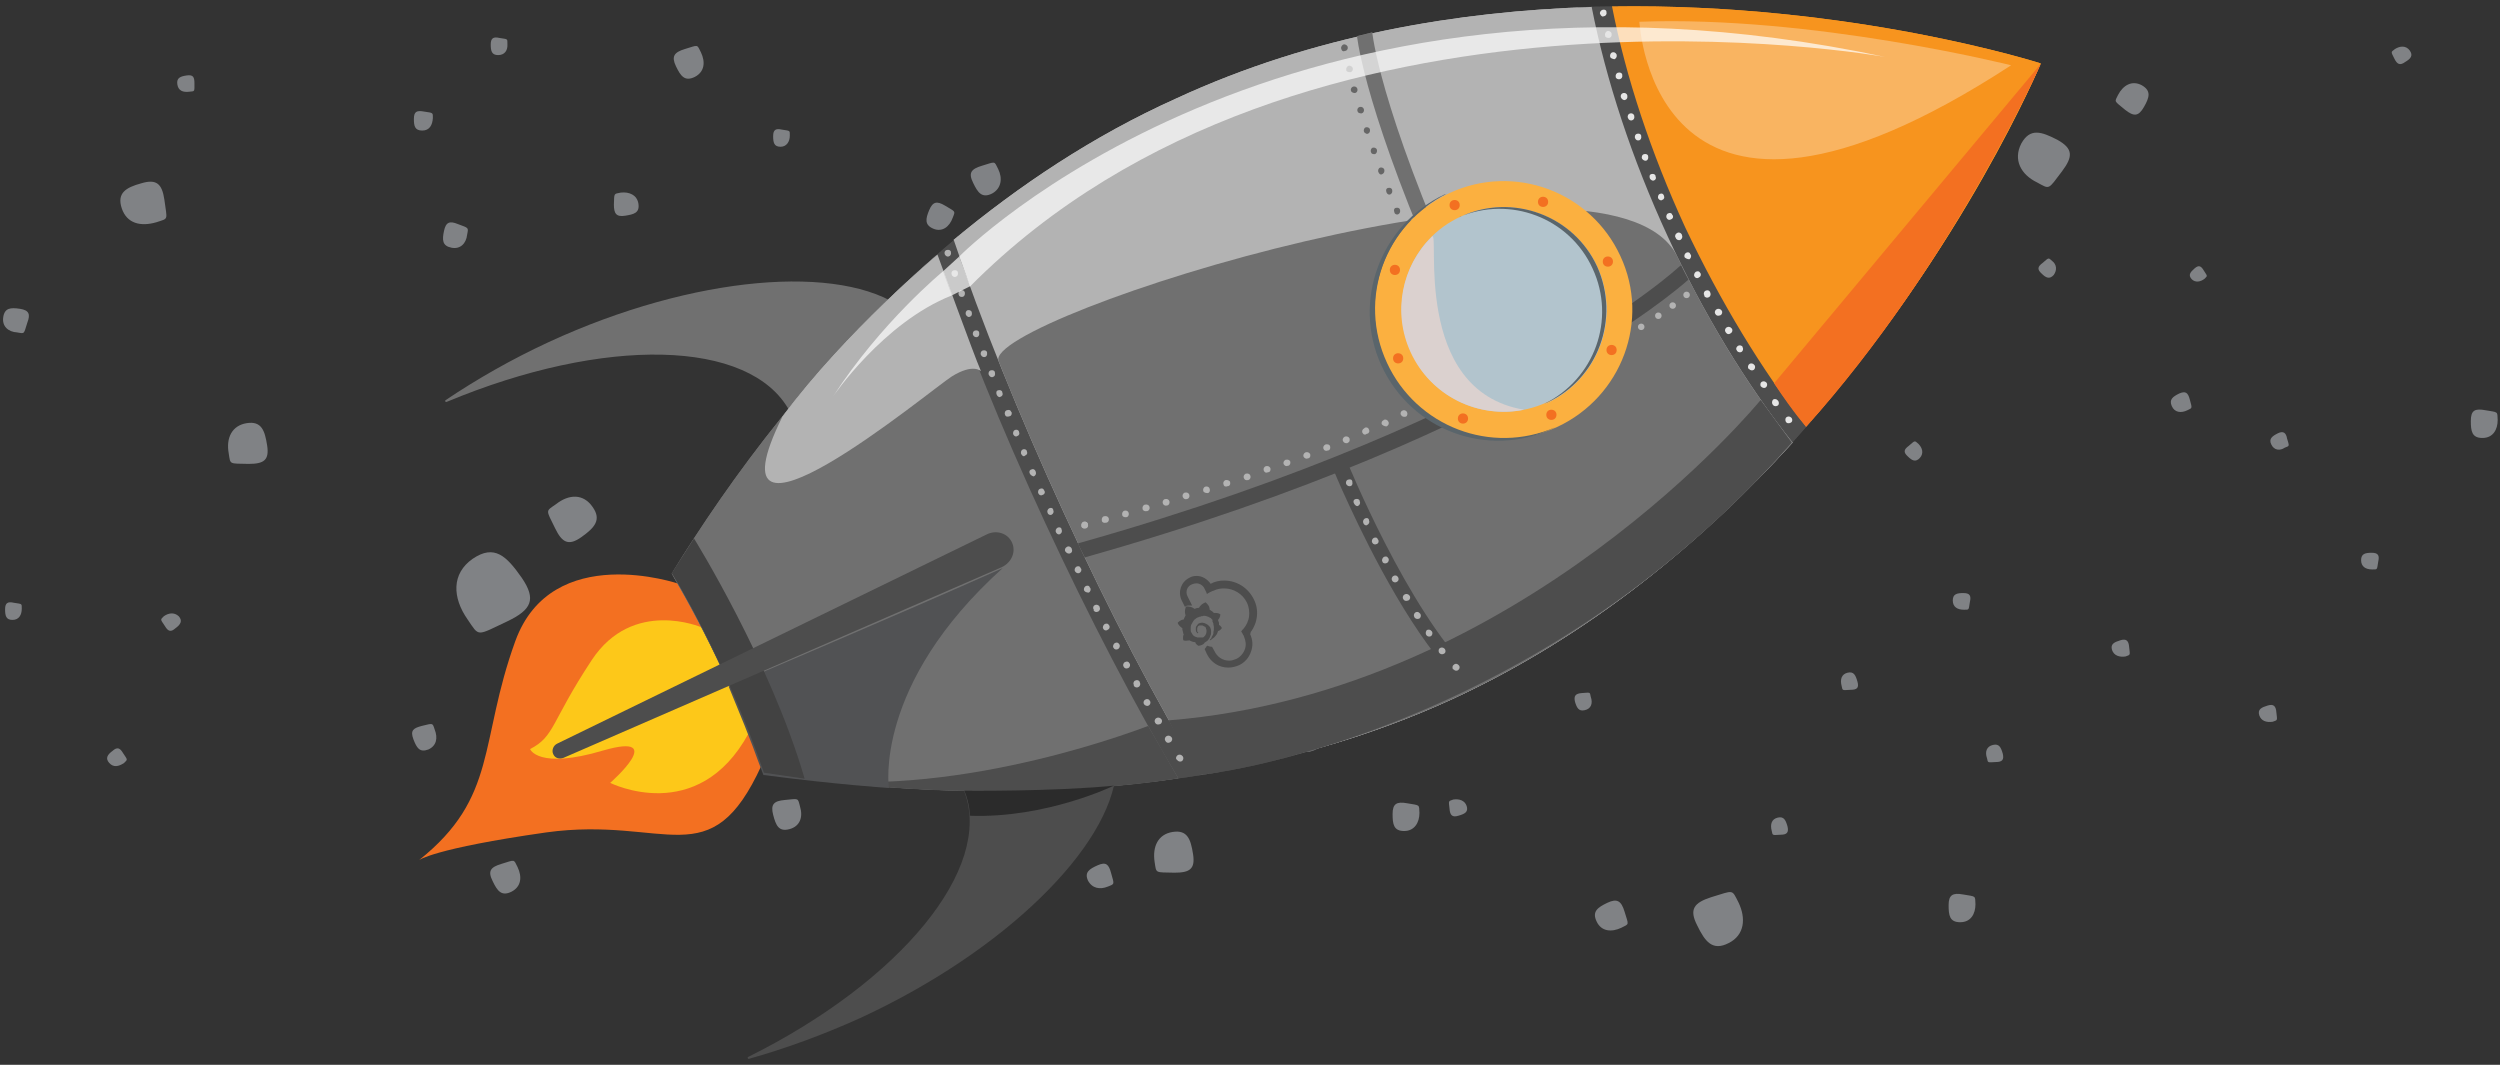 <?xml version="1.0" encoding="utf-8"?>
<!-- Generator: Adobe Illustrator 20.1.0, SVG Export Plug-In . SVG Version: 6.00 Build 0)  -->
<svg version="1.1" id="Layer_1" xmlns="http://www.w3.org/2000/svg" xmlns:xlink="http://www.w3.org/1999/xlink" x="0px" y="0px"
	 width="540px" height="230px" viewBox="0 0 540 230" enable-background="new 0 0 540 230" xml:space="preserve">
<rect x="0" y="0" width="540" height="230" fill="#333333" stroke="none"/>
<path fill="#F37021" d="M146.6,126.1c0,0-27.4-9.4-35.3,12.4s-3.7,33.7-20.8,47.3c0,0,3-2.5,27.5-6c26.1-3.6,35.4,9.8,46.5-14.5
	C164.4,165.3,155.9,139.3,146.6,126.1L146.6,126.1z"/>
<path opacity="0.8" fill="#FFDE17" enable-background="new    " d="M151.5,135.5c0,0-14.8-6.4-23.7,7.1
	c-8.9,13.5-7.9,16.4-13.3,19.2c0,0,1.7,4.5,15.8,0.3c14.2-4.1,1.5,7,1.5,7s18.9,9.5,29.9-10.7C161.9,158.5,155.5,141.6,151.5,135.5
	L151.5,135.5z"/>
<path fill="#808285" d="M462.6,18.4c2.1,1.2,1.7,2.6,0.5,4.7s-2.2,2.1-4.1,0.6c-2.4-2-2.3-1.6-1.5-3.2
	C458.6,18.4,460.5,17.3,462.6,18.4z M520.5,10.9c0.8,1.1,0.2,1.8-1,2.5c-1.1,0.8-1.7,0.5-2.3-0.7c-0.8-1.6-0.8-1.4,0.1-2.1
	C518.4,9.9,519.7,9.8,520.5,10.9L520.5,10.9z M443.6,59.4c-0.9,1-1.7,0.6-2.6-0.3c-1-0.9-0.9-1.5,0.2-2.3c1.4-1.2,1.2-1.2,2.1-0.4
	C444.2,57.1,444.4,58.3,443.6,59.4z M397.4,28.4c1.9-1.3,2.9-0.3,4.2,1.6c1.3,1.9,0.8,2.7-1.2,3.7c-2.6,1.3-2.3,1.4-3.4-0.1
	C395.7,31.7,395.6,29.6,397.4,28.4L397.4,28.4z M436.6,31c1.9-3.4,4.3-2.6,7.8-0.8c3.4,1.9,3.4,3.6,1,6.8c-3.1,4.1-2.6,3.9-5.4,2.4
	C436.5,37.7,434.8,34.5,436.6,31z M414.7,98.9c-0.9,1-1.7,0.6-2.6-0.3c-1-0.9-0.9-1.5,0.2-2.3c1.4-1.2,1.2-1.2,2.1-0.4
	C415.2,96.7,415.6,97.9,414.7,98.9z M284.9,160.2c0.4,1.3-0.4,1.7-1.8,2.1c-1.3,0.4-1.8-0.1-1.9-1.5c-0.2-1.8-0.3-1.6,0.8-2
	C283.3,158.6,284.5,159,284.9,160.2z M316.8,174.1c0.4,1.3-0.4,1.7-1.8,2.1c-1.3,0.4-1.8-0.1-1.9-1.5c-0.2-1.8-0.3-1.6,0.8-2
	C315.2,172.5,316.4,172.9,316.8,174.1z M342.3,153.4c-1.3,0.3-1.7-0.5-2.1-1.8c-0.3-1.3,0.1-1.8,1.5-1.9c1.8-0.1,1.7-0.3,1.9,0.8
	C344.1,151.9,343.7,153.1,342.3,153.4z M168.6,31.7c-1.4,0-1.6-0.9-1.6-2.3s0.6-1.7,1.9-1.4c1.8,0.3,1.7,0.1,1.7,1.3
	C170.6,30.6,169.9,31.7,168.6,31.7L168.6,31.7z M488,154.5c-0.4-1.3,0.5-1.7,1.8-2.1c1.3-0.4,1.8,0.1,1.9,1.5c0.2,1.8,0.3,1.6-0.8,2
	C489.5,156.1,488.4,155.7,488,154.5z M456.2,140.4c-0.4-1.3,0.5-1.7,1.8-2.1s1.8,0.1,1.9,1.5c0.2,1.8,0.3,1.6-0.8,2
	C457.8,142,456.6,141.6,456.2,140.4z M150.1,16.6c-2.2,1.1-3.1-0.2-4.1-2.3s-0.4-3,1.9-3.7c3-0.9,2.6-1.1,3.5,0.7
	C152.4,13.4,152.2,15.5,150.1,16.6z M0.7,68.5c0.3-2,1.6-2.1,3.6-1.8s2.3,1.2,1.6,3c-0.8,2.5-0.5,2.4-2.2,2.1
	C1.8,71.7,0.4,70.5,0.7,68.5L0.7,68.5z M26.3,45c-1.1-3.3,0.9-4.5,4.2-5.4c3.3-1,4.5,0.1,5,3.5c0.6,4.6,1,4-1.7,4.9
	C30.4,49,27.4,48.3,26.3,45z M214.3,41.8c-2.2,1.1-3.1-0.2-4.1-2.3c-1.1-2.2-0.4-3,1.9-3.7c3-0.9,2.6-1.1,3.5,0.7
	C216.6,38.5,216.3,40.7,214.3,41.8z M110.5,192.6c-2.2,1.1-3.1-0.2-4.1-2.3c-1.1-2.2-0.4-3,1.9-3.7c3-0.9,2.6-1.1,3.5,0.7
	C112.8,189.4,112.6,191.5,110.5,192.6z M23.6,164.8c-0.9-1-0.4-1.8,0.7-2.6c1-0.9,1.6-0.7,2.3,0.5c1,1.5,1,1.3,0.2,2.1
	C25.6,165.6,24.5,165.8,23.6,164.8L23.6,164.8z M107.6,11.9c-1.4,0-1.6-0.9-1.6-2.3s0.6-1.7,1.9-1.4c1.8,0.3,1.7,0.1,1.7,1.3
	C109.7,10.9,109,11.9,107.6,11.9z M2.7,133.9c-1.4,0-1.6-0.9-1.6-2.3c0-1.4,0.6-1.7,1.9-1.4c1.8,0.3,1.7,0.1,1.7,1.3
	C4.7,132.8,4.1,133.9,2.7,133.9z M170.5,179.1c-2.3,0.6-2.9-0.8-3.5-3.1c-0.6-2.3,0.2-3,2.5-3.2c3.1-0.3,2.8-0.5,3.3,1.4
	C173.5,176.5,172.8,178.5,170.5,179.1z M344.9,199.1c-1.1-2.2,0.2-3.1,2.3-4.1s3-0.4,3.7,1.9c0.9,3,1.1,2.6-0.7,3.5
	C348.1,201.4,345.9,201.2,344.9,199.1L344.9,199.1z M201.6,49.4c-1.9-0.8-1.7-2.1-0.9-4c0.8-1.9,1.7-2,3.4-1
	c2.3,1.4,2.3,1.1,1.7,2.6C205.1,49,203.5,50.2,201.6,49.4z M473.4,60.3c-0.8-0.9-0.3-1.5,0.6-2.3c0.9-0.8,1.4-0.6,2,0.4
	c0.8,1.3,0.9,1.1,0.2,1.8C475.3,60.9,474.2,61.1,473.4,60.3L473.4,60.3z M510,121c0-1.4,0.9-1.6,2.3-1.6c1.4,0,1.7,0.6,1.4,1.9
	c-0.3,1.8-0.1,1.7-1.3,1.7C511,123,510,122.4,510,121L510,121z"/>
<path fill="#1B1B1B" stroke="#1B1B1B" stroke-miterlimit="10" d="M177.1,119c0-1.4,0.9-1.6,2.3-1.6c1.4,0,1.7,0.6,1.4,1.9
	c-0.3,1.8-0.1,1.7-1.3,1.7C178.2,121.1,177.1,120.4,177.1,119L177.1,119z"/>
<path fill="#808285" d="M421.8,129.7c0-1.4,0.9-1.6,2.3-1.6s1.7,0.6,1.4,1.9c-0.3,1.8-0.1,1.7-1.3,1.7
	C422.8,131.7,421.8,131.1,421.8,129.7L421.8,129.7z M38.6,133.1c0.9,1,0.4,1.8-0.7,2.6c-1,0.9-1.6,0.7-2.3-0.5c-1-1.5-1-1.3-0.2-2.1
	C36.4,132.4,37.6,132.2,38.6,133.1L38.6,133.1z"/>
<path fill="#707070" d="M195.1,67.1c-8.2,6.8-16.3,14.1-24.3,21.7c-0.1,0.1-0.3,0.1-0.3-0.1c-8.5-15.5-40-16.1-74-1.9
	c-0.3,0.1-0.5-0.2-0.2-0.4c6.7-4.5,14.2-8.8,22.2-12.5c31.4-14.5,63.2-17,76.5-7.3C195.3,66.8,195.3,67,195.1,67.1z"/>
<path fill="#4D4D4D" d="M240.8,166.4c-10.5,1.9-21.3,3.2-32.3,4.3c-0.1,0-0.2,0.2-0.2,0.3c6.3,16.5-13.7,40.9-46.7,57.3
	c-0.2,0.1-0.1,0.5,0.2,0.4c7.8-2.2,15.8-5.1,24-8.8c31.4-14.5,54-37,55.3-53.3C241.1,166.5,241,166.3,240.8,166.4L240.8,166.4z
	 M209.2,49.3c0,0-1.4,0.9-11,9.4c0,0,34.9,85.6,50.7,110.2c6.5-0.9,9.1-1.2,14.7-2.2L209.2,49.3L209.2,49.3z M340.8,1.6
	c0.4-0.1,6.4-0.2,8.6-0.2L391.2,91c0,0-3.8,4.3-5.5,6.2l-26.3-40.7L340.8,1.6z"/>
<path fill="#F7941E" d="M390.1,92.1c34.3-38.9,50.7-78.4,50.7-78.4S400.1,0.6,348.2,1.4c3,15.3,8.4,31.6,15.8,47.7
	C371.6,65.1,380.5,79.9,390.1,92.1z"/>
<path fill="#707070" d="M225.7,112.8c-9.5-20.5-17.6-40.6-23.4-57.7c-25.8,22.5-44.8,48.5-57.2,68.8c3.9,6.7,7.6,13.7,11,21
	c3.4,7.3,6.4,14.8,8.9,22c23.6,3.7,55.6,6.2,89.5,1.2C245.2,152.5,235.2,133.3,225.7,112.8L225.7,112.8z"/>
<path fill="#B3B3B3" d="M259.3,167.3c18-3,36.5-8.1,54.4-16.3c29.9-13.8,54.3-34.3,73.5-55.4c-10-12.6-19.3-27.9-27-44.6
	c-7.7-16.7-13.3-33.7-16.4-49.5c-28.5,0.9-60,6-89.8,19.8C236,29.4,220.1,40.1,206,51.8c5.8,17.3,14.1,37.9,23.8,59
	C239.6,132.1,249.8,151.6,259.3,167.3L259.3,167.3z"/>
<g opacity="0.3">
	<path fill="#FFFFFF" d="M434.4,14.1c0,0-43.1-10.8-80.3-9.4C354.2,4.8,356.7,64.7,434.4,14.1z"/>
</g>
<path fill="#F37021" d="M383.2,82.8l57.6-69c0,0-18.9,43-50.7,78.4C390.1,92.1,387.7,89.6,383.2,82.8z"/>
<path fill="#707070" d="M259.3,167.3c18-3,36.5-8.1,54.4-16.3c29.9-13.8,54.3-34.3,73.5-55.4c-9.2-11.6-17.7-25.3-25-40.4
	C347,25.8,212,68.8,215.7,78c4.2,10.6,9,21.7,14.2,33C239.6,132.1,249.8,151.6,259.3,167.3L259.3,167.3z"/>
<path fill="#4D4D4D" d="M232.8,117.4l0.3-0.1c48.6-13.7,81.3-29.2,100.1-39.8c20.4-11.4,29.4-19.8,29.5-19.9l0.4-0.3
	c0,0,0.7,1.5,1.6,3.1c-1.9,1.7-11,9.4-29.6,19.9c-19,10.7-51.8,26.3-100.8,40.1C233.5,118.8,232.8,117.4,232.8,117.4L232.8,117.4z"
	/>
<path fill="#707070" d="M316,71.6c-19.3-41.9-22.4-60.1-22.9-63.8c1.9-0.4,2.4-0.6,3.3-0.8c0.3,2.3,2.8,20.2,22.7,63.1L316,71.6z"/>
<path fill="#666666" d="M304.8,54.3c-0.2-0.4,0-0.8,0.3-1c0.4-0.2,0.8,0,1,0.3l0.1,0.1c0.2,0.4,0,0.8-0.4,1
	C305.4,54.9,305,54.7,304.8,54.3z M303,50.2L303,50.2c-0.2-0.5,0-0.9,0.4-1.1c0.4-0.2,0.8,0,1,0.4l0.1,0.1c0.2,0.4,0,0.8-0.4,0.9
	C303.6,50.7,303.2,50.5,303,50.2z M301.2,45.9L301.2,45.9c-0.2-0.5-0.1-0.9,0.3-1c0.4-0.1,0.8,0,0.9,0.4c0.1,0.4,0,0.8-0.4,1
	C301.7,46.4,301.3,46.3,301.2,45.9z M299.5,41.6L299.5,41.6c-0.2-0.5-0.1-0.9,0.3-1c0.4-0.1,0.8,0,0.9,0.4c0.1,0.4,0,0.8-0.4,1
	C300,42.1,299.7,42,299.5,41.6z M297.8,37.3l-0.1-0.2c-0.1-0.4,0.1-0.8,0.4-0.9c0.4-0.1,0.8,0.1,0.9,0.4c0.1,0.4,0,0.8-0.4,1
	C298.3,37.8,298,37.7,297.8,37.3z M296.2,33C296.2,33,296.2,32.9,296.2,33l-0.1-0.2c-0.1-0.4,0.1-0.8,0.4-0.9
	c0.4-0.1,0.8,0.1,0.9,0.4c0.1,0.4,0,0.8-0.4,1C296.7,33.3,296.3,33.3,296.2,33z M294.7,28.6l-0.1-0.2c-0.1-0.4,0.1-0.8,0.4-0.9
	c0.4-0.1,0.8,0.1,0.9,0.4V28c0.1,0.4-0.1,0.8-0.5,0.9C295.3,29,294.9,28.8,294.7,28.6L294.7,28.6z M293.3,24.2
	c0-0.1-0.1-0.2-0.1-0.2c-0.1-0.4,0.1-0.8,0.5-0.9c0.4-0.1,0.8,0.1,0.9,0.5s-0.1,0.8-0.5,0.9C293.8,24.5,293.4,24.4,293.3,24.2z
	 M291.9,19.8C291.9,19.7,291.9,19.7,291.9,19.8c0-0.1-0.1-0.2-0.1-0.2c-0.1-0.4,0.1-0.8,0.5-0.9c0.4-0.1,0.8,0.1,0.9,0.5
	c0.1,0.4-0.1,0.8-0.5,0.9C292.4,20.1,292.1,20,291.9,19.8z M290.8,15.3v-0.2c-0.1-0.4,0.2-0.8,0.5-0.9c0.4-0.1,0.8,0.2,0.9,0.5
	c0.1,0.4-0.1,0.8-0.5,0.9C291.2,15.6,291,15.5,290.8,15.3z M289.8,10.8c0-0.1,0-0.1-0.1-0.2v-0.1c-0.1-0.4,0.2-0.8,0.5-0.9
	c0.4-0.1,0.8,0.2,0.9,0.5v0.1c0.1,0.4-0.2,0.8-0.6,0.8C290.2,11.2,289.9,11,289.8,10.8L289.8,10.8z"/>
<path fill="#B2C4CD" d="M302.2,77.3c-5.8-12.5-0.3-27.4,12.2-33.1c12.5-5.8,27.4-0.3,33.1,12.2c5.8,12.5,0.3,27.4-12.2,33.1
	C322.8,95.3,307.9,89.8,302.2,77.3z"/>
<path fill="#FBB040" d="M345,57.6c5.1,11.1,0.3,24.3-10.9,29.3c-11.1,5.1-24.3,0.3-29.3-10.9c-5.1-11.1-0.3-24.3,10.9-29.3
	C326.7,41.7,339.9,46.6,345,57.6 M350,55.3c-6.4-13.9-22.9-20.1-36.9-13.6c-13.9,6.4-20.1,22.9-13.6,36.9
	c6.4,13.9,22.9,20.1,36.9,13.6C350.3,85.7,356.5,69.2,350,55.3z"/>
<path fill="#4D4D4D" d="M380.3,86.4c0,0-51.5,63.1-127.9,69.2c4.2,8.4,6.8,11.8,6.8,11.8s71.4-7.4,127.8-71.8L380.3,86.4L380.3,86.4
	z"/>
<path fill="#B2C4CD" d="M344,58.1c5.1,11,0.4,23.9-10.4,29.2c0.2-0.1,0.3-0.1,0.5-0.2C345.2,82,350,68.8,345,57.7
	s-18.3-15.9-29.3-10.9c-0.2,0.1-0.3,0.2-0.5,0.2C326.1,42.3,339,47.1,344,58.1z"/>
<path fill="#5A656B" d="M345,57.6c-5.1-11.1-18.3-15.9-29.3-10.9c-0.2,0.1-0.3,0.2-0.5,0.2C326.1,42.2,339,47,344,58
	c5.1,11,0.4,23.9-10.4,29.2c0.2-0.1,0.3-0.1,0.5-0.2C345.2,81.9,350,68.8,345,57.6z"/>
<path fill="#B2C4CD" d="M298.9,78.8c-2.4-5.3-3-10.9-2.1-16.2c-0.9,5.3-0.2,11,2.3,16.1c2.3,5.2,6.3,9.4,10.9,12.1
	C305.2,88.2,301.3,84,298.9,78.8z"/>
<path fill="#5A656B" d="M335.9,92.3c-13.8,6-29.9-0.1-36.3-13.9c-6.4-13.8-0.5-29.9,13-36.6c-0.2,0.1-0.4,0.2-0.6,0.2
	c-13.9,6.6-20,23.1-13.6,37c6.5,14,22.9,20.1,36.9,13.6L335.9,92.3z"/>
<g opacity="0.7">
	<path fill="#FFFFFF" d="M207.2,55.4c0,0,69.6-70.8,200-43.1c0,0-126-22.7-197.7,49.6C209.6,61.8,208,57.4,207.2,55.4z"/>
</g>
<path fill="#DBD1CF" d="M309.3,51.1c-6.5,6.4-8.6,16.3-4.6,25c4.4,9.5,14.6,14.4,24.5,12.4C304.7,84.4,311.1,49.3,309.3,51.1z"/>
<path fill="#424242" d="M173.8,168.2l-8.8-1.3c-8.4-24.5-19.9-43.1-19.9-43.1l4.8-7.5C149.9,116.3,166.5,143,173.8,168.2
	L173.8,168.2z"/>
<circle fill="#F37021" cx="347.3" cy="56.5" r="1.1"/>
<circle fill="#B3B3B3" cx="364.3" cy="63.7" r="0.7"/>
<circle fill="#B3B3B3" cx="361.3" cy="66" r="0.7"/>
<circle fill="#B3B3B3" cx="358.2" cy="68.2" r="0.7"/>
<circle fill="#B3B3B3" cx="354.5" cy="70.6" r="0.7"/>
<circle fill="#F37021" cx="302" cy="77.4" r="1.1"/>
<circle fill="#F37021" cx="335.1" cy="89.6" r="1.1"/>
<circle fill="#F37021" cx="314.2" cy="44.3" r="1.1"/>
<circle fill="#F37021" cx="348.1" cy="75.6" r="1.1"/>
<circle fill="#F37021" cx="301.3" cy="58.3" r="1.1"/>
<circle fill="#F37021" cx="316" cy="90.4" r="1.1"/>
<circle fill="#F37021" cx="333.3" cy="43.6" r="1.1"/>
<path fill="#B3B3B3" d="M169,90c13.8-18.5,33.5-35,33.5-35s7.9,21.8,9.4,25.2c0,0-1.6-1.8-6.3,1.1C200.9,84.3,151.4,125.5,169,90
	L169,90z"/>
<path fill="#4D4D4D" d="M291.4,109.1c-2.2-4.7-3.5-7.9-3.6-8.3l3.1-1.3c0.1,0.3,13.2,32.4,27,45.9l-2.3,2.4
	C305.6,138,296.3,119.7,291.4,109.1z"/>
<path fill="#B3B3B3" d="M302.6,89.6c-0.2-0.3,0-0.8,0.3-0.9c0.3-0.2,0.8-0.1,1,0.3c0.2,0.3,0.1,0.8-0.2,1h-0.1
	C303.2,90.1,302.8,90,302.6,89.6L302.6,89.6z M238,112.5C238,112.5,237.9,112.5,238,112.5c-0.1-0.5,0.1-0.9,0.5-1h0.1
	c0.4-0.1,0.8,0.1,0.9,0.5c0.1,0.4-0.1,0.8-0.5,0.9h-0.1C238.5,113,238.1,112.9,238,112.5z M242.4,111.3L242.4,111.3
	c-0.1-0.5,0.1-0.9,0.5-1c0.4-0.1,0.8,0.1,0.9,0.5c0.1,0.4-0.1,0.8-0.4,0.9h-0.1C242.9,111.8,242.5,111.6,242.4,111.3z M246.8,110
	C246.8,110,246.7,109.9,246.8,110c-0.1-0.5,0.1-0.9,0.5-1h0.1c0.4-0.1,0.8,0.1,0.9,0.5c0.1,0.4-0.1,0.8-0.5,0.9h-0.1
	C247.3,110.5,246.9,110.3,246.8,110z M251.2,108.8C251.2,108.8,251.1,108.7,251.2,108.8c-0.2-0.5,0.1-0.9,0.4-1h0.1
	c0.4-0.1,0.8,0.1,0.9,0.5c0.1,0.4-0.1,0.8-0.5,0.9H252C251.7,109.3,251.3,109.1,251.2,108.8L251.2,108.8z M255.5,107.4
	c-0.2-0.5,0.1-0.9,0.4-1h0.1c0.4-0.1,0.8,0.1,0.9,0.5c0.1,0.4-0.1,0.8-0.5,0.9h-0.1C256.1,107.9,255.7,107.8,255.5,107.4
	L255.5,107.4z M259.9,106.1L259.9,106.1c-0.1-0.5,0.1-0.9,0.5-1c0.4-0.1,0.8,0.1,0.9,0.5c0.1,0.4,0,0.8-0.4,0.9h-0.1
	C260.4,106.5,260.1,106.4,259.9,106.1L259.9,106.1z M264.3,104.7C264.3,104.7,264.2,104.7,264.3,104.7c-0.2-0.5,0.1-0.9,0.4-1
	c0.4-0.1,0.9,0.1,1,0.4c0.1,0.4,0,0.8-0.4,0.9h-0.1C264.8,105.2,264.4,105.1,264.3,104.7z M268.7,103.3
	C268.7,103.2,268.7,103.2,268.7,103.3c-0.2-0.4,0-0.8,0.4-1h0.1c0.4-0.1,0.8,0.1,0.9,0.5s-0.1,0.8-0.5,0.9h-0.1
	C269.1,103.8,268.8,103.6,268.7,103.3z M273,101.7c-0.2-0.5,0.1-0.9,0.4-1c0.4-0.1,0.8,0,1,0.4c0.1,0.4,0,0.8-0.4,0.9h-0.1
	C273.5,102.2,273.2,102.1,273,101.7z M277.3,100.3C277.3,100.3,277.3,100.2,277.3,100.3c-0.2-0.4,0-0.8,0.4-1h0.1
	c0.4-0.1,0.8,0.1,0.9,0.4c0.1,0.4-0.1,0.8-0.4,0.9h-0.1C277.8,100.8,277.5,100.6,277.3,100.3z M281.6,98.7
	C281.6,98.6,281.6,98.6,281.6,98.7c-0.2-0.4,0-0.8,0.4-1c0.4-0.1,0.8,0,1,0.4c0.1,0.4,0,0.8-0.4,0.9h-0.1
	C282.2,99.2,281.8,99,281.6,98.7z M285.9,97C285.9,97,285.9,96.9,285.9,97c-0.2-0.4,0-0.8,0.4-1c0.4-0.1,0.9,0,1,0.4s0,0.8-0.4,0.9
	h-0.1C286.4,97.5,286,97.3,285.9,97z M290.1,95.3c-0.2-0.4,0-0.8,0.4-1c0.4-0.1,0.8,0,1,0.4c0.1,0.4,0,0.8-0.3,0.9
	c0,0-0.1,0-0.1,0.1C290.7,95.8,290.3,95.7,290.1,95.3z M294.3,93.5c-0.2-0.4,0-0.8,0.4-1l0.1-0.1c0.4-0.2,0.8,0,0.9,0.4
	c0.2,0.4,0,0.8-0.4,0.9h-0.1C294.9,94,294.5,93.9,294.3,93.5z M298.5,91.7c-0.2-0.4,0-0.8,0.3-0.9l0.1-0.1c0.4-0.2,0.8,0,1,0.4
	c0.2,0.4,0,0.8-0.4,1h-0.1C299.1,92.1,298.7,91.9,298.5,91.7z M298.2,111.3c-0.2-0.4,0-0.8,0.3-1c0.4-0.2,0.8-0.1,0.9,0.3v0.1
	c0.2,0.4,0,0.8-0.4,1C298.8,111.8,298.4,111.6,298.2,111.3L298.2,111.3z M296.3,107L296.3,107c-0.3-0.5-0.1-0.9,0.3-1
	c0.4-0.2,0.8,0,0.9,0.4v0.1c0.2,0.4,0,0.8-0.4,1C296.9,107.6,296.5,107.4,296.3,107z M300.2,115.4c-0.2-0.4,0-0.8,0.3-1
	c0.4-0.2,0.8-0.1,0.9,0.3l0.1,0.1c0.2,0.4,0,0.8-0.3,0.9C300.8,115.9,300.4,115.8,300.2,115.4z M294.6,102.8c-0.2-0.4,0-0.9,0.4-1
	c0.4-0.1,0.8-0.1,0.9,0.4v0.1c0.1,0.4,0,0.8-0.4,0.9C295.1,103.3,294.7,103.1,294.6,102.8z M302.3,119.5c-0.2-0.3,0-0.8,0.3-1
	c0.4-0.2,0.8-0.1,0.9,0.2l0.1,0.1c0.2,0.4,0,0.8-0.3,1C303,120.1,302.5,119.9,302.3,119.5z M304.6,123.6c-0.2-0.3-0.1-0.8,0.3-1
	c0.3-0.2,0.8-0.1,0.9,0.2l0.1,0.1c0.2,0.3,0.1,0.8-0.3,1C305.1,124.1,304.7,124,304.6,123.6z M306.8,127.7c-0.2-0.3-0.1-0.8,0.3-1
	c0.3-0.2,0.8-0.1,1,0.2l0.1,0.1c0.2,0.3,0.1,0.8-0.3,1C307.5,128.1,307.1,128,306.8,127.7C306.9,127.7,306.9,127.7,306.8,127.7z
	 M309.2,131.6c-0.2-0.3-0.1-0.8,0.2-1c0.3-0.2,0.7-0.2,1,0.2l0.1,0.1c0.2,0.3,0.1,0.8-0.2,1C309.9,132.1,309.5,132,309.2,131.6
	C309.3,131.7,309.2,131.6,309.2,131.6z M311.8,135.3c-0.1-0.3,0-0.7,0.2-0.9c0.3-0.2,0.8-0.1,1,0.2l0.1,0.1c0.2,0.3,0.1,0.8-0.2,1
	c-0.3,0.2-0.8,0.1-1-0.2L311.8,135.3L311.8,135.3z M314.6,139.1c-0.1-0.3-0.1-0.7,0.2-0.9c0.3-0.2,0.7-0.2,1,0.1l0.1,0.1
	c0.2,0.3,0.2,0.8-0.2,1C315.4,139.6,314.9,139.6,314.6,139.1C314.6,139.2,314.6,139.2,314.6,139.1L314.6,139.1z M317.6,142.7
	c-0.1-0.3-0.1-0.7,0.2-0.9c0.3-0.3,0.7-0.3,1,0l0.1,0.1c0.3,0.3,0.2,0.8-0.1,1c-0.3,0.3-0.8,0.2-1-0.1
	C317.6,142.8,317.6,142.7,317.6,142.7z"/>
<path fill="#4D4D4D" d="M173.8,168.2c46.9,6,80.7-0.1,80.7-0.1l-6.5-11.3C247.9,156.8,208.4,172.5,173.8,168.2L173.8,168.2z"/>
<path fill="#B3B3B3" d="M361.9,51.3c-0.2-0.4,0-0.8,0.4-1c0.4-0.2,0.8,0,1,0.4v0.1c0.2,0.4,0,0.8-0.3,1c-0.4,0.2-0.8,0-1-0.3
	C362,51.3,361.9,51.3,361.9,51.3z M360,47.1c-0.2-0.4,0-0.9,0.3-1c0.4-0.2,0.8-0.1,0.9,0.3l0.1,0.1c0.2,0.4,0,0.8-0.4,0.9
	C360.6,47.6,360.2,47.5,360,47.1z M363.9,55.6c-0.2-0.4,0-0.8,0.3-1c0.4-0.2,0.8-0.1,0.9,0.3l0.1,0.1c0.2,0.4,0,0.8-0.3,1
	C364.5,56,364.1,55.8,363.9,55.6z M358.2,42.9c-0.2-0.4,0-0.9,0.3-1c0.4-0.2,0.7-0.1,0.9,0.3v0.1c0.2,0.4,0,0.8-0.4,0.9
	C358.8,43.4,358.4,43.2,358.2,42.9z M366,59.7c-0.2-0.3,0-0.8,0.3-1c0.4-0.2,0.8-0.1,0.9,0.2l0.1,0.1c0.2,0.4,0,0.8-0.3,0.9
	C366.7,60.2,366.2,60.1,366,59.7C366.1,59.7,366.1,59.7,366,59.7z M356.4,38.6L356.4,38.6c-0.2-0.5-0.1-0.9,0.3-1
	c0.4-0.1,0.8,0,0.9,0.4v0.1c0.2,0.4,0,0.8-0.4,0.9C357,39.1,356.6,38.9,356.4,38.6z M368.1,63.7c-0.2-0.3,0-0.8,0.3-0.9
	c0.4-0.2,0.8-0.1,1,0.3v0.1c0.2,0.3,0.1,0.8-0.3,1c-0.3,0.2-0.8,0.1-1-0.3C368.2,63.8,368.1,63.7,368.1,63.7z M354.7,34.3
	C354.7,34.3,354.7,34.2,354.7,34.3c-0.2-0.4,0-0.9,0.4-1c0.4-0.1,0.8,0,0.9,0.4v0.1c0.1,0.4-0.1,0.8-0.4,0.9
	C355.3,34.8,354.9,34.6,354.7,34.3z M370.5,67.8c-0.2-0.3-0.1-0.8,0.3-1c0.3-0.2,0.8-0.1,1,0.2l0.1,0.1c0.2,0.3,0.1,0.8-0.3,1
	C371.1,68.3,370.7,68.2,370.5,67.8z M353.2,29.9c-0.2-0.4,0-0.9,0.4-1c0.4-0.1,0.8,0,0.9,0.4v0.1c0.1,0.4-0.1,0.8-0.4,0.9
	C353.7,30.4,353.4,30.3,353.2,29.9z M372.7,71.7c-0.2-0.3-0.1-0.8,0.3-1c0.3-0.2,0.8-0.1,1,0.2l0.1,0.1c0.2,0.3,0.1,0.8-0.3,1
	C373.4,72.3,373,72.2,372.7,71.7C372.8,71.8,372.7,71.8,372.7,71.7z M351.7,25.6C351.7,25.5,351.6,25.5,351.7,25.6l-0.1-0.2
	c-0.1-0.4,0.1-0.8,0.5-0.9c0.4-0.1,0.8,0.1,0.9,0.5v0.1c0.1,0.4-0.1,0.8-0.5,0.9C352.2,26.1,351.8,25.9,351.7,25.6z M375.1,75.6
	c-0.2-0.3,0-0.7,0.3-0.9c0.3-0.2,0.8-0.1,1,0.2V75c0.2,0.3,0.1,0.8-0.2,1s-0.8,0.1-1-0.2L375.1,75.6
	C375.2,75.7,375.2,75.6,375.1,75.6L375.1,75.6z M350.2,21.2C350.2,21.1,350.2,21.1,350.2,21.2c0-0.1-0.1-0.2-0.1-0.2
	c-0.1-0.4,0.1-0.8,0.5-0.9c0.4-0.1,0.8,0.1,0.9,0.5v0.1c0.1,0.4-0.1,0.8-0.5,0.9C350.8,21.7,350.4,21.5,350.2,21.2z M377.6,79.5
	c-0.1-0.3,0-0.7,0.3-0.9c0.3-0.2,0.8-0.1,1,0.2l0.1,0.1c0.2,0.3,0.1,0.8-0.2,1c-0.3,0.2-0.8,0.1-1-0.2
	C377.7,79.7,377.6,79.6,377.6,79.5L377.6,79.5z M349,16.7L349,16.7c-0.1-0.5,0.1-0.9,0.5-1c0.4-0.1,0.8,0,0.9,0.4v0.1
	c0.1,0.4-0.1,0.8-0.5,0.9C349.5,17.2,349.1,17,349,16.7z M380.3,83.4c-0.1-0.3-0.1-0.7,0.2-0.9s0.7-0.2,1,0.1l0.1,0.1
	c0.2,0.3,0.1,0.8-0.2,1C381.1,83.9,380.6,83.8,380.3,83.4C380.3,83.5,380.3,83.4,380.3,83.4z M347.8,12.3L347.8,12.3
	c-0.1-0.5,0.1-0.9,0.5-1c0.4-0.1,0.7,0.1,0.9,0.5v0.1c0.1,0.4-0.2,0.8-0.5,0.9C348.3,12.7,347.9,12.6,347.8,12.3z M382.8,87.2
	c-0.1-0.3,0-0.7,0.2-0.9c0.3-0.2,0.8-0.1,1,0.2l0.1,0.1c0.2,0.3,0.2,0.8-0.1,1c-0.3,0.2-0.8,0.2-1-0.1l-0.1-0.1
	C382.9,87.3,382.8,87.2,382.8,87.2z M346.7,7.8V7.6c-0.1-0.4,0.2-0.8,0.5-0.9c0.4-0.1,0.8,0.2,0.9,0.5v0.1c0.1,0.4-0.1,0.8-0.5,0.9
	C347.2,8.2,346.8,8.1,346.7,7.8z M385.7,91c-0.1-0.3-0.1-0.7,0.2-0.9c0.3-0.2,0.7-0.2,1,0.1l0.1,0.1c0.2,0.3,0.2,0.8-0.2,1
	C386.4,91.5,385.9,91.5,385.7,91C385.7,91.1,385.7,91,385.7,91z M345.7,3.2c0-0.1,0-0.1-0.1-0.2c-0.1-0.4,0.2-0.8,0.6-0.9
	c0.4-0.1,0.8,0.1,0.8,0.5v0.1c0.1,0.4-0.2,0.8-0.6,0.8C346.2,3.7,345.9,3.5,345.7,3.2L345.7,3.2z"/>
<g opacity="0.7">
	<path fill="#FFFFFF" d="M203.7,58.6c0,0-13.4,11-23.8,27.1c0,0,10.8-16,25.7-21.9C205.6,63.8,203.7,58.6,203.7,58.6z"/>
</g>
<path fill="#B3B3B3" d="M228.1,115c-0.2-0.4,0-0.8,0.3-1c0.4-0.2,0.8-0.1,0.9,0.3v0.1c0.2,0.4,0,0.8-0.4,1
	C228.7,115.5,228.3,115.4,228.1,115L228.1,115z M226.3,110.8c-0.2-0.4,0-0.8,0.3-1c0.4-0.2,0.8-0.1,0.9,0.3v0.1c0.2,0.4,0,0.8-0.4,1
	C226.9,111.3,226.4,111.2,226.3,110.8L226.3,110.8z M230.1,119.1c-0.2-0.4,0-0.8,0.4-1c0.4-0.2,0.8,0,1,0.4v0.1
	c0.2,0.4,0,0.8-0.3,0.9C230.8,119.7,230.4,119.5,230.1,119.1L230.1,119.1L230.1,119.1z M224.3,106.6c-0.2-0.4,0-0.9,0.3-1
	c0.4-0.2,0.8-0.1,0.9,0.3l0.1,0.1c0.2,0.4,0,0.8-0.4,0.9C224.9,107.1,224.5,107,224.3,106.6L224.3,106.6z M232.2,123.4
	c-0.2-0.4,0-0.8,0.3-1c0.4-0.2,0.8-0.1,0.9,0.3l0.1,0.1c0.2,0.4,0,0.8-0.4,1C232.7,123.9,232.4,123.7,232.2,123.4L232.2,123.4z
	 M222.5,102.4L222.5,102.4c-0.3-0.5-0.1-0.9,0.3-1c0.4-0.2,0.7,0,0.9,0.4v0.1c0.2,0.4,0,0.8-0.4,1
	C223.1,102.9,222.7,102.7,222.5,102.4L222.5,102.4z M220.6,98.1c-0.2-0.4,0-0.9,0.3-1c0.4-0.2,0.8,0,0.9,0.3v0.1
	c0.2,0.4,0,0.8-0.4,0.9C221.2,98.7,220.8,98.5,220.6,98.1z M234.2,127.6c-0.2-0.4,0-0.8,0.3-1c0.4-0.2,0.8-0.1,0.9,0.3l0.1,0.1
	c0.2,0.4,0,0.8-0.3,1C234.8,128,234.4,127.9,234.2,127.6L234.2,127.6z M218.9,93.9c-0.2-0.4,0-0.9,0.3-1c0.4-0.2,0.8,0,0.9,0.3v0.1
	c0.2,0.4,0,0.8-0.4,0.9C219.4,94.4,219.1,94.2,218.9,93.9z M236.2,131.6c-0.2-0.4,0-0.8,0.3-0.9c0.4-0.2,0.8,0,1,0.3v0.1
	c0.2,0.3,0.1,0.8-0.3,1c-0.4,0.2-0.8,0.1-1-0.3C236.3,131.7,236.3,131.6,236.2,131.6L236.2,131.6z M217.1,89.6c-0.2-0.4,0-0.9,0.4-1
	c0.4-0.1,0.7-0.1,0.9,0.3c0,0,0,0.1,0.1,0.1c0.1,0.4,0,0.8-0.4,0.9C217.6,90.1,217.2,90,217.1,89.6z M238.3,135.8
	c-0.2-0.3,0-0.8,0.3-1c0.4-0.2,0.8-0.1,0.9,0.2l0.1,0.1c0.2,0.4,0,0.8-0.3,0.9C239,136.3,238.5,136.2,238.3,135.8
	C238.4,135.8,238.3,135.8,238.3,135.8z M215.3,85.3L215.3,85.3c-0.2-0.5-0.1-0.9,0.3-1c0.4-0.1,0.8,0,0.9,0.4v0.1
	c0.2,0.4,0,0.8-0.4,0.9C215.9,85.9,215.5,85.7,215.3,85.3L215.3,85.3z M240.5,139.9c-0.2-0.3,0-0.8,0.3-1c0.4-0.2,0.8-0.1,0.9,0.2
	l0.1,0.1c0.2,0.4,0,0.8-0.3,1C241.1,140.4,240.7,140.3,240.5,139.9z M213.6,81c-0.2-0.4,0-0.9,0.4-1c0.4-0.1,0.8,0,0.9,0.4v0.1
	c0.1,0.4,0,0.8-0.4,0.9C214.2,81.6,213.8,81.4,213.6,81z M242.7,144c-0.2-0.3-0.1-0.8,0.3-1c0.4-0.2,0.8-0.1,0.9,0.2l0.1,0.1
	c0.2,0.3,0.1,0.8-0.3,1C243.3,144.5,242.9,144.4,242.7,144z M211.9,76.7c-0.2-0.4,0-0.9,0.4-1c0.4-0.1,0.8,0,0.9,0.4v0.1
	c0.1,0.4-0.1,0.8-0.4,0.9C212.5,77.2,212.1,77.1,211.9,76.7z M244.9,147.9c-0.2-0.3,0-0.8,0.3-0.9c0.4-0.2,0.8-0.1,1,0.3v0.1
	c0.2,0.3,0.1,0.8-0.3,1c-0.3,0.2-0.8,0.1-1-0.3V147.9C244.9,148,244.9,147.9,244.9,147.9L244.9,147.9z M210.2,72.4
	c-0.2-0.4,0-0.9,0.4-1c0.4-0.1,0.8,0,0.9,0.4v0.1c0.1,0.4-0.1,0.8-0.4,0.9C210.8,72.9,210.4,72.8,210.2,72.4z M247.1,152.1
	c-0.2-0.3-0.1-0.8,0.3-1c0.3-0.2,0.8-0.1,0.9,0.2l0.1,0.1c0.2,0.3,0.1,0.8-0.3,1C247.8,152.6,247.3,152.4,247.1,152.1z M208.7,68.1
	l-0.1-0.2c-0.1-0.4,0.1-0.8,0.4-0.9c0.4-0.1,0.8,0.1,0.9,0.4v0.1c0.1,0.4,0,0.8-0.4,0.9C209.3,68.6,208.9,68.4,208.7,68.1
	L208.7,68.1z M249.5,156.1c-0.2-0.3-0.1-0.8,0.3-1c0.3-0.2,0.8-0.1,1,0.2l0.1,0.1c0.2,0.3,0.1,0.8-0.3,1
	C250.1,156.6,249.7,156.5,249.5,156.1z M207.1,63.7c-0.2-0.4,0-0.9,0.4-1s0.7,0,0.9,0.4v0.1c0.1,0.4-0.1,0.8-0.4,0.9
	C207.6,64.2,207.2,64.1,207.1,63.7z M205.6,59.4C205.6,59.4,205.6,59.3,205.6,59.4c-0.2-0.5,0-0.9,0.4-1c0.4-0.1,0.8,0,0.9,0.4v0.1
	c0.1,0.4-0.1,0.8-0.5,0.9C206.1,59.9,205.7,59.7,205.6,59.4L205.6,59.4z M254.1,164c-0.2-0.3,0-0.7,0.3-0.9c0.3-0.2,0.8-0.1,1,0.2
	l0.1,0.1c0.2,0.3,0.1,0.8-0.2,1c-0.3,0.2-0.8,0.1-1-0.2L254.1,164L254.1,164z M204.1,55C204.1,55,204.1,54.9,204.1,55
	c-0.2-0.5,0-0.9,0.4-1c0.4-0.1,0.8,0,0.9,0.4v0.1c0.1,0.4-0.1,0.8-0.5,0.9C204.6,55.5,204.3,55.3,204.1,55L204.1,55z"/>
<path fill="#4D4D4D" d="M209.2,49.3c0,0-1.4,0.9-11,9.4c0,0,34.9,85.6,50.7,110.2c6.5-0.9,9.1-1.2,14.7-2.2L209.2,49.3L209.2,49.3z
	 M340.8,1.6c0.4-0.1,6.4-0.2,8.6-0.2L391.2,91c0,0-3.8,4.3-5.5,6.2l-26.3-40.7L340.8,1.6z"/>
<path fill="#F7941E" d="M390.1,92.1c34.3-38.9,50.7-78.4,50.7-78.4S400.1,0.6,348.2,1.4c3,15.3,8.4,31.6,15.8,47.7
	C371.6,65.1,380.5,79.9,390.1,92.1z"/>
<path fill="#707070" d="M225.7,112.8c-9.5-20.5-17.6-40.6-23.4-57.7c-25.8,22.5-44.8,48.5-57.2,68.8c3.9,6.7,7.6,13.7,11,21
	c3.4,7.3,6.4,14.8,8.9,22c23.6,3.7,55.6,6.2,89.5,1.2C245.2,152.5,235.2,133.3,225.7,112.8L225.7,112.8z"/>
<path fill="#B3B3B3" d="M259.3,167.3c18-3,36.5-8.1,54.4-16.3c29.9-13.8,54.3-34.3,73.5-55.4c-10-12.6-19.3-27.9-27-44.6
	c-7.7-16.7-13.3-33.7-16.4-49.5c-28.5,0.9-60,6-89.8,19.8C236,29.4,220.1,40.1,206,51.8c5.8,17.3,14.1,37.9,23.8,59
	C239.6,132.1,249.8,151.6,259.3,167.3L259.3,167.3z"/>
<g opacity="0.3">
	<path fill="#FFFFFF" d="M434.4,14.1c0,0-43.1-10.8-80.3-9.4C354.2,4.8,356.7,64.7,434.4,14.1z"/>
</g>
<path fill="#F37021" d="M383.2,82.8l57.6-69c0,0-18.9,43-50.7,78.4C390.1,92.1,387.7,89.6,383.2,82.8z"/>
<path fill="#707070" d="M259.3,167.3c18-3,36.5-8.1,54.4-16.3c29.9-13.8,54.3-34.3,73.5-55.4c-9.2-11.6-17.7-25.3-25-40.4
	C347,25.8,212,68.8,215.7,78c4.2,10.6,9,21.7,14.2,33C239.6,132.1,249.8,151.6,259.3,167.3L259.3,167.3z"/>
<path fill="#4D4D4D" d="M232.8,117.4l0.3-0.1c48.6-13.7,81.3-29.2,100.1-39.8c20.4-11.4,29.4-19.8,29.5-19.9l0.4-0.3
	c0,0,0.7,1.5,1.6,3.1c-1.9,1.7-11,9.4-29.6,19.9c-19,10.7-51.8,26.3-100.8,40.1C233.5,118.8,232.8,117.4,232.8,117.4L232.8,117.4z"
	/>
<path fill="#707070" d="M316,71.6c-19.3-41.9-22.4-60.1-22.9-63.8c1.9-0.4,2.4-0.6,3.3-0.8c0.3,2.3,2.8,20.2,22.7,63.1L316,71.6z"/>
<path fill="#666666" d="M304.8,54.3c-0.2-0.4,0-0.8,0.3-1c0.4-0.2,0.8,0,1,0.3l0.1,0.1c0.2,0.4,0,0.8-0.4,1
	C305.4,54.9,305,54.7,304.8,54.3z M303,50.2L303,50.2c-0.2-0.5,0-0.9,0.4-1.1c0.4-0.2,0.8,0,1,0.4l0.1,0.1c0.2,0.4,0,0.8-0.4,0.9
	C303.6,50.7,303.2,50.5,303,50.2z M301.2,45.9L301.2,45.9c-0.2-0.5-0.1-0.9,0.3-1c0.4-0.1,0.8,0,0.9,0.4c0.1,0.4,0,0.8-0.4,1
	C301.7,46.4,301.3,46.3,301.2,45.9z M299.5,41.6L299.5,41.6c-0.2-0.5-0.1-0.9,0.3-1c0.4-0.1,0.8,0,0.9,0.4c0.1,0.4,0,0.8-0.4,1
	C300,42.1,299.7,42,299.5,41.6z M297.8,37.3l-0.1-0.2c-0.1-0.4,0.1-0.8,0.4-0.9c0.4-0.1,0.8,0.1,0.9,0.4c0.1,0.4,0,0.8-0.4,1
	C298.3,37.8,298,37.7,297.8,37.3z M296.2,33C296.2,33,296.2,32.9,296.2,33l-0.1-0.2c-0.1-0.4,0.1-0.8,0.4-0.9
	c0.4-0.1,0.8,0.1,0.9,0.4c0.1,0.4,0,0.8-0.4,1C296.7,33.3,296.3,33.3,296.2,33z M294.7,28.6l-0.1-0.2c-0.1-0.4,0.1-0.8,0.4-0.9
	c0.4-0.1,0.8,0.1,0.9,0.4V28c0.1,0.4-0.1,0.8-0.5,0.9C295.3,29,294.9,28.8,294.7,28.6L294.7,28.6z M293.3,24.2
	c0-0.1-0.1-0.2-0.1-0.2c-0.1-0.4,0.1-0.8,0.5-0.9c0.4-0.1,0.8,0.1,0.9,0.5s-0.1,0.8-0.5,0.9C293.8,24.5,293.4,24.4,293.3,24.2z
	 M291.9,19.8C291.9,19.7,291.9,19.7,291.9,19.8c0-0.1-0.1-0.2-0.1-0.2c-0.1-0.4,0.1-0.8,0.5-0.9c0.4-0.1,0.8,0.1,0.9,0.5
	c0.1,0.4-0.1,0.8-0.5,0.9C292.4,20.1,292.1,20,291.9,19.8z M290.8,15.3v-0.2c-0.1-0.4,0.2-0.8,0.5-0.9c0.4-0.1,0.8,0.2,0.9,0.5
	c0.1,0.4-0.1,0.8-0.5,0.9C291.2,15.6,291,15.5,290.8,15.3z M289.8,10.8c0-0.1,0-0.1-0.1-0.2v-0.1c-0.1-0.4,0.2-0.8,0.5-0.9
	c0.4-0.1,0.8,0.2,0.9,0.5v0.1c0.1,0.4-0.2,0.8-0.6,0.8C290.2,11.2,289.9,11,289.8,10.8L289.8,10.8z"/>
<path fill="#B2C4CD" d="M302.2,77.3c-5.8-12.5-0.3-27.4,12.2-33.1c12.5-5.8,27.4-0.3,33.1,12.2c5.8,12.5,0.3,27.4-12.2,33.1
	C322.8,95.3,307.9,89.8,302.2,77.3z"/>
<path fill="#FBB040" d="M345,57.6c5.1,11.1,0.3,24.3-10.9,29.3c-11.1,5.1-24.3,0.3-29.3-10.9c-5.1-11.1-0.3-24.3,10.9-29.3
	C326.7,41.7,339.9,46.6,345,57.6 M350,55.3c-6.4-13.9-22.9-20.1-36.9-13.6c-13.9,6.4-20.1,22.9-13.6,36.9
	c6.4,13.9,22.9,20.1,36.9,13.6C350.3,85.7,356.5,69.2,350,55.3z"/>
<path fill="#4D4D4D" d="M380.3,86.4c0,0-51.5,63.1-127.9,69.2c4.2,8.4,6.8,11.8,6.8,11.8s71.4-7.4,127.8-71.8L380.3,86.4L380.3,86.4
	z"/>
<path fill="#B2C4CD" d="M344,58.1c5.1,11,0.4,23.9-10.4,29.2c0.2-0.1,0.3-0.1,0.5-0.2C345.2,82,350,68.8,345,57.7
	s-18.3-15.9-29.3-10.9c-0.2,0.1-0.3,0.2-0.5,0.2C326.1,42.3,339,47.1,344,58.1z"/>
<path fill="#5A656B" d="M345,57.6c-5.1-11.1-18.3-15.9-29.3-10.9c-0.2,0.1-0.3,0.2-0.5,0.2C326.1,42.2,339,47,344,58
	c5.1,11,0.4,23.9-10.4,29.2c0.2-0.1,0.3-0.1,0.5-0.2C345.2,81.9,350,68.8,345,57.6z"/>
<path fill="#B2C4CD" d="M298.9,78.8c-2.4-5.3-3-10.9-2.1-16.2c-0.9,5.3-0.2,11,2.3,16.1c2.3,5.2,6.3,9.4,10.9,12.1
	C305.2,88.2,301.3,84,298.9,78.8z"/>
<path fill="#5A656B" d="M335.9,92.3c-13.8,6-29.9-0.1-36.3-13.9c-6.4-13.8-0.5-29.9,13-36.6c-0.2,0.1-0.4,0.2-0.6,0.2
	c-13.9,6.6-20,23.1-13.6,37c6.5,14,22.9,20.1,36.9,13.6L335.9,92.3z"/>
<g opacity="0.7">
	<path fill="#FFFFFF" d="M207.2,55.4c0,0,69.6-70.8,200-43.1c0,0-126-22.7-197.7,49.6C209.6,61.8,208,57.4,207.2,55.4z"/>
</g>
<path fill="#DBD1CF" d="M309.3,51.1c-6.5,6.4-8.6,16.3-4.6,25c4.4,9.5,14.6,14.4,24.5,12.4C304.7,84.4,311.1,49.3,309.3,51.1z"/>
<circle fill="#F37021" cx="347.3" cy="56.5" r="1.1"/>
<circle fill="#B3B3B3" cx="364.3" cy="63.7" r="0.7"/>
<circle fill="#B3B3B3" cx="361.3" cy="66" r="0.7"/>
<circle fill="#B3B3B3" cx="358.2" cy="68.2" r="0.7"/>
<circle fill="#B3B3B3" cx="354.5" cy="70.6" r="0.7"/>
<circle fill="#F37021" cx="302" cy="77.4" r="1.1"/>
<circle fill="#F37021" cx="335.1" cy="89.6" r="1.1"/>
<circle fill="#F37021" cx="314.2" cy="44.3" r="1.1"/>
<circle fill="#F37021" cx="348.1" cy="75.6" r="1.1"/>
<circle fill="#F37021" cx="301.3" cy="58.3" r="1.1"/>
<circle fill="#F37021" cx="316" cy="90.4" r="1.1"/>
<circle fill="#F37021" cx="333.3" cy="43.6" r="1.1"/>
<path fill="#B3B3B3" d="M169,90c13.8-18.5,33.5-35,33.5-35s7.9,21.8,9.4,25.2c0,0-1.6-1.8-6.3,1.1C200.9,84.3,151.4,125.5,169,90
	L169,90z"/>
<path fill="#4D4D4D" d="M291.4,109.1c-2.2-4.7-3.5-7.9-3.6-8.3l3.1-1.3c0.1,0.3,13.2,32.4,27,45.9l-2.3,2.4
	C305.6,138,296.3,119.7,291.4,109.1z"/>
<path fill="#B3B3B3" d="M302.6,89.6c-0.2-0.3,0-0.8,0.3-0.9c0.3-0.2,0.8-0.1,1,0.3c0.2,0.3,0.1,0.8-0.2,1h-0.1
	C303.2,90.1,302.8,90,302.6,89.6L302.6,89.6z M238,112.5C238,112.5,237.9,112.5,238,112.5c-0.1-0.5,0.1-0.9,0.5-1h0.1
	c0.4-0.1,0.8,0.1,0.9,0.5c0.1,0.4-0.1,0.8-0.5,0.9h-0.1C238.5,113,238.1,112.9,238,112.5z M242.4,111.3L242.4,111.3
	c-0.1-0.5,0.1-0.9,0.5-1c0.4-0.1,0.8,0.1,0.9,0.5c0.1,0.4-0.1,0.8-0.4,0.9h-0.1C242.9,111.8,242.5,111.6,242.4,111.3z M246.8,110
	C246.8,110,246.7,109.9,246.8,110c-0.1-0.5,0.1-0.9,0.5-1h0.1c0.4-0.1,0.8,0.1,0.9,0.5c0.1,0.4-0.1,0.8-0.5,0.9h-0.1
	C247.3,110.5,246.9,110.3,246.8,110z M251.2,108.8C251.2,108.8,251.1,108.7,251.2,108.8c-0.2-0.5,0.1-0.9,0.4-1h0.1
	c0.4-0.1,0.8,0.1,0.9,0.5c0.1,0.4-0.1,0.8-0.5,0.9H252C251.7,109.3,251.3,109.1,251.2,108.8L251.2,108.8z M255.5,107.4
	c-0.2-0.5,0.1-0.9,0.4-1h0.1c0.4-0.1,0.8,0.1,0.9,0.5c0.1,0.4-0.1,0.8-0.5,0.9h-0.1C256.1,107.9,255.7,107.8,255.5,107.4
	L255.5,107.4z M259.9,106.1L259.9,106.1c-0.1-0.5,0.1-0.9,0.5-1c0.4-0.1,0.8,0.1,0.9,0.5c0.1,0.4,0,0.8-0.4,0.9h-0.1
	C260.4,106.5,260.1,106.4,259.9,106.1L259.9,106.1z M264.3,104.7C264.3,104.7,264.2,104.7,264.3,104.7c-0.2-0.5,0.1-0.9,0.4-1
	c0.4-0.1,0.9,0.1,1,0.4c0.1,0.4,0,0.8-0.4,0.9h-0.1C264.8,105.2,264.4,105.1,264.3,104.7z M268.7,103.3
	C268.7,103.2,268.7,103.2,268.7,103.3c-0.2-0.4,0-0.8,0.4-1h0.1c0.4-0.1,0.8,0.1,0.9,0.5s-0.1,0.8-0.5,0.9h-0.1
	C269.1,103.8,268.8,103.6,268.7,103.3z M273,101.7c-0.2-0.5,0.1-0.9,0.4-1c0.4-0.1,0.8,0,1,0.4c0.1,0.4,0,0.8-0.4,0.9h-0.1
	C273.5,102.2,273.2,102.1,273,101.7z M277.3,100.3C277.3,100.3,277.3,100.2,277.3,100.3c-0.2-0.4,0-0.8,0.4-1h0.1
	c0.4-0.1,0.8,0.1,0.9,0.4c0.1,0.4-0.1,0.8-0.4,0.9h-0.1C277.8,100.8,277.5,100.6,277.3,100.3z M281.6,98.7
	C281.6,98.6,281.6,98.6,281.6,98.7c-0.2-0.4,0-0.8,0.4-1c0.4-0.1,0.8,0,1,0.4c0.1,0.4,0,0.8-0.4,0.9h-0.1
	C282.2,99.2,281.8,99,281.6,98.7z M285.9,97C285.9,97,285.9,96.9,285.9,97c-0.2-0.4,0-0.8,0.4-1c0.4-0.1,0.9,0,1,0.4s0,0.8-0.4,0.9
	h-0.1C286.4,97.5,286,97.3,285.9,97z M290.1,95.3c-0.2-0.4,0-0.8,0.4-1c0.4-0.1,0.8,0,1,0.4c0.1,0.4,0,0.8-0.3,0.9
	c0,0-0.1,0-0.1,0.1C290.7,95.8,290.3,95.7,290.1,95.3z M294.3,93.5c-0.2-0.4,0-0.8,0.4-1l0.1-0.1c0.4-0.2,0.8,0,0.9,0.4
	c0.2,0.4,0,0.8-0.4,0.9h-0.1C294.9,94,294.5,93.9,294.3,93.5z M298.5,91.7c-0.2-0.4,0-0.8,0.3-0.9l0.1-0.1c0.4-0.2,0.8,0,1,0.4
	c0.2,0.4,0,0.8-0.4,1h-0.1C299.1,92.1,298.7,91.9,298.5,91.7z M294.5,113c-0.2-0.4,0-0.8,0.3-1c0.4-0.2,0.8-0.1,0.9,0.3v0.1
	c0.2,0.4,0,0.8-0.4,1C295.1,113.6,294.6,113.4,294.5,113L294.5,113z M292.5,108.8L292.5,108.8c-0.3-0.5-0.1-0.9,0.3-1
	c0.4-0.1,0.8,0,0.9,0.4v0.1c0.2,0.4,0,0.8-0.4,1C293.1,109.4,292.7,109.2,292.5,108.8z M296.4,117.2c-0.2-0.4,0-0.8,0.3-1
	c0.4-0.2,0.8-0.1,0.9,0.3l0.1,0.1c0.2,0.4,0,0.8-0.3,0.9C297,117.7,296.6,117.6,296.4,117.2z M290.8,104.6
	C290.8,104.6,290.8,104.5,290.8,104.6c-0.2-0.4,0-0.9,0.4-1c0.4-0.1,0.8-0.1,0.9,0.4v0.1c0.1,0.4,0,0.8-0.4,0.9
	C291.3,105.1,291,104.9,290.8,104.6z M298.6,121.3c-0.2-0.3,0-0.8,0.3-1c0.4-0.2,0.8-0.1,0.9,0.2l0.1,0.1c0.2,0.4,0,0.8-0.3,1
	C299.2,121.8,298.7,121.7,298.6,121.3z M300.7,125.4c-0.2-0.3-0.1-0.8,0.3-1c0.3-0.2,0.8-0.1,0.9,0.2l0.1,0.1c0.2,0.4,0.1,0.8-0.3,1
	C301.4,125.9,300.9,125.8,300.7,125.4z M303.1,129.4c-0.2-0.3-0.1-0.8,0.3-1c0.3-0.2,0.8-0.1,1,0.2l0.1,0.1c0.2,0.3,0.1,0.8-0.3,1
	C303.7,129.9,303.3,129.8,303.1,129.4z M305.5,133.3c-0.2-0.3-0.1-0.8,0.2-1c0.3-0.2,0.7-0.2,1,0.2l0.1,0.1c0.2,0.3,0.1,0.8-0.2,1
	C306.2,133.8,305.7,133.7,305.5,133.3z M308,137c-0.1-0.3,0-0.7,0.2-0.9c0.3-0.2,0.8-0.1,1,0.2l0.1,0.1c0.2,0.3,0.1,0.8-0.2,1
	c-0.3,0.2-0.8,0.1-1-0.2L308,137C308.1,137.1,308,137.1,308,137z M310.8,140.9c-0.1-0.3-0.1-0.7,0.2-0.9c0.3-0.2,0.7-0.2,1,0.1
	l0.1,0.1c0.2,0.3,0.2,0.8-0.2,1C311.6,141.4,311.1,141.4,310.8,140.9C310.8,141,310.8,141,310.8,140.9L310.8,140.9z M313.8,144.5
	c-0.1-0.3-0.1-0.7,0.2-0.9c0.3-0.3,0.7-0.3,1,0l0.1,0.1c0.3,0.3,0.2,0.8-0.1,1c-0.3,0.3-0.8,0.2-1-0.1
	C313.8,144.6,313.8,144.5,313.8,144.5z"/>
<path fill="#4D4D4D" d="M173.8,168.2c46.4,6.2,80.7-0.1,80.7-0.1l-6.5-11.3C247.9,156.8,208.4,172.5,173.8,168.2L173.8,168.2z"/>
<path fill="#E6E6E6" d="M361.9,51.3c-0.2-0.4,0-0.8,0.4-1c0.4-0.2,0.8,0,1,0.4v0.1c0.2,0.4,0,0.8-0.3,1c-0.4,0.2-0.8,0-1-0.3
	C362,51.3,361.9,51.3,361.9,51.3z M360,47.1c-0.2-0.4,0-0.9,0.3-1c0.4-0.2,0.8-0.1,0.9,0.3l0.1,0.1c0.2,0.4,0,0.8-0.4,0.9
	C360.6,47.6,360.2,47.5,360,47.1z M363.9,55.6c-0.2-0.4,0-0.8,0.3-1c0.4-0.2,0.8-0.1,0.9,0.3l0.1,0.1c0.2,0.4,0,0.8-0.3,1
	C364.5,56,364.1,55.8,363.9,55.6z M358.2,42.9c-0.2-0.4,0-0.9,0.3-1c0.4-0.2,0.7-0.1,0.9,0.3v0.1c0.2,0.4,0,0.8-0.4,0.9
	C358.8,43.4,358.4,43.2,358.2,42.9z M366,59.7c-0.2-0.3,0-0.8,0.3-1c0.4-0.2,0.8-0.1,0.9,0.2l0.1,0.1c0.2,0.4,0,0.8-0.3,0.9
	C366.7,60.2,366.2,60.1,366,59.7C366.1,59.7,366.1,59.7,366,59.7z M356.4,38.6L356.4,38.6c-0.2-0.5-0.1-0.9,0.3-1
	c0.4-0.1,0.8,0,0.9,0.4v0.1c0.2,0.4,0,0.8-0.4,0.9C357,39.1,356.6,38.9,356.4,38.6z M368.1,63.7c-0.2-0.3,0-0.8,0.3-0.9
	c0.4-0.2,0.8-0.1,1,0.3v0.1c0.2,0.3,0.1,0.8-0.3,1c-0.3,0.2-0.8,0.1-1-0.3C368.2,63.8,368.1,63.7,368.1,63.7z M354.7,34.3
	C354.7,34.3,354.7,34.2,354.7,34.3c-0.2-0.4,0-0.9,0.4-1c0.4-0.1,0.8,0,0.9,0.4v0.1c0.1,0.4-0.1,0.8-0.4,0.9
	C355.3,34.8,354.9,34.6,354.7,34.3z M370.5,67.8c-0.2-0.3-0.1-0.8,0.3-1c0.3-0.2,0.8-0.1,1,0.2l0.1,0.1c0.2,0.3,0.1,0.8-0.3,1
	C371.1,68.3,370.7,68.2,370.5,67.8z M353.2,29.9c-0.2-0.4,0-0.9,0.4-1c0.4-0.1,0.8,0,0.9,0.4v0.1c0.1,0.4-0.1,0.8-0.4,0.9
	C353.7,30.4,353.4,30.3,353.2,29.9z M372.7,71.7c-0.2-0.3-0.1-0.8,0.3-1c0.3-0.2,0.8-0.1,1,0.2l0.1,0.1c0.2,0.3,0.1,0.8-0.3,1
	C373.4,72.3,373,72.2,372.7,71.7C372.8,71.8,372.7,71.8,372.7,71.7z M351.7,25.6C351.7,25.5,351.6,25.5,351.7,25.6l-0.1-0.2
	c-0.1-0.4,0.1-0.8,0.5-0.9c0.4-0.1,0.8,0.1,0.9,0.5v0.1c0.1,0.4-0.1,0.8-0.5,0.9C352.2,26.1,351.8,25.9,351.7,25.6z M375.1,75.6
	c-0.2-0.3,0-0.7,0.3-0.9c0.3-0.2,0.8-0.1,1,0.2V75c0.2,0.3,0.1,0.8-0.2,1s-0.8,0.1-1-0.2L375.1,75.6
	C375.2,75.7,375.2,75.6,375.1,75.6L375.1,75.6z M350.2,21.2C350.2,21.1,350.2,21.1,350.2,21.2c0-0.1-0.1-0.2-0.1-0.2
	c-0.1-0.4,0.1-0.8,0.5-0.9c0.4-0.1,0.8,0.1,0.9,0.5v0.1c0.1,0.4-0.1,0.8-0.5,0.9C350.8,21.7,350.4,21.5,350.2,21.2z M377.6,79.5
	c-0.1-0.3,0-0.7,0.3-0.9c0.3-0.2,0.8-0.1,1,0.2l0.1,0.1c0.2,0.3,0.1,0.8-0.2,1c-0.3,0.2-0.8,0.1-1-0.2
	C377.7,79.7,377.6,79.6,377.6,79.5L377.6,79.5z M349,16.7L349,16.7c-0.1-0.5,0.1-0.9,0.5-1c0.4-0.1,0.8,0,0.9,0.4v0.1
	c0.1,0.4-0.1,0.8-0.5,0.9C349.5,17.2,349.1,17,349,16.7z M380.3,83.4c-0.1-0.3-0.1-0.7,0.2-0.9s0.7-0.2,1,0.1l0.1,0.1
	c0.2,0.3,0.1,0.8-0.2,1C381.1,83.9,380.6,83.8,380.3,83.4C380.3,83.5,380.3,83.4,380.3,83.4z M347.8,12.3L347.8,12.3
	c-0.1-0.5,0.1-0.9,0.5-1c0.4-0.1,0.7,0.1,0.9,0.5v0.1c0.1,0.4-0.2,0.8-0.5,0.9C348.3,12.7,347.9,12.6,347.8,12.3z M382.8,87.2
	c-0.1-0.3,0-0.7,0.2-0.9c0.3-0.2,0.8-0.1,1,0.2l0.1,0.1c0.2,0.3,0.2,0.8-0.1,1c-0.3,0.2-0.8,0.2-1-0.1l-0.1-0.1
	C382.9,87.3,382.8,87.2,382.8,87.2z M346.7,7.8V7.6c-0.1-0.4,0.2-0.8,0.5-0.9c0.4-0.1,0.8,0.2,0.9,0.5v0.1c0.1,0.4-0.1,0.8-0.5,0.9
	C347.2,8.2,346.8,8.1,346.7,7.8z M385.7,91c-0.1-0.3-0.1-0.7,0.2-0.9c0.3-0.2,0.7-0.2,1,0.1l0.1,0.1c0.2,0.3,0.2,0.8-0.2,1
	C386.4,91.5,385.9,91.5,385.7,91C385.7,91.1,385.7,91,385.7,91z M345.7,3.2c0-0.1,0-0.1-0.1-0.2c-0.1-0.4,0.2-0.8,0.6-0.9
	c0.4-0.1,0.8,0.1,0.8,0.5v0.1c0.1,0.4-0.2,0.8-0.6,0.8C346.2,3.7,345.9,3.5,345.7,3.2L345.7,3.2z"/>
<g opacity="0.7">
	<path fill="#FFFFFF" d="M203.7,58.6c0,0-13.4,11-23.8,27.1c0,0,10.8-16,25.7-21.9C205.6,63.8,203.7,58.6,203.7,58.6z"/>
</g>
<path fill="#B3B3B3" d="M228.1,115c-0.2-0.4,0-0.8,0.3-1c0.4-0.2,0.8-0.1,0.9,0.3v0.1c0.2,0.4,0,0.8-0.4,1
	C228.7,115.5,228.3,115.4,228.1,115L228.1,115z M226.3,110.8c-0.2-0.4,0-0.8,0.3-1c0.4-0.2,0.8-0.1,0.9,0.3v0.1c0.2,0.4,0,0.8-0.4,1
	C226.9,111.3,226.4,111.2,226.3,110.8L226.3,110.8z M230.1,119.1c-0.2-0.4,0-0.8,0.4-1c0.4-0.2,0.8,0,1,0.4v0.1
	c0.2,0.4,0,0.8-0.3,0.9C230.8,119.7,230.4,119.5,230.1,119.1L230.1,119.1L230.1,119.1z M224.3,106.6c-0.2-0.4,0-0.9,0.3-1
	c0.4-0.2,0.8-0.1,0.9,0.3l0.1,0.1c0.2,0.4,0,0.8-0.4,0.9C224.9,107.1,224.5,107,224.3,106.6L224.3,106.6z M232.2,123.4
	c-0.2-0.4,0-0.8,0.3-1c0.4-0.2,0.8-0.1,0.9,0.3l0.1,0.1c0.2,0.4,0,0.8-0.4,1C232.7,123.9,232.4,123.7,232.2,123.4L232.2,123.4z
	 M222.5,102.4L222.5,102.4c-0.3-0.5-0.1-0.9,0.3-1c0.4-0.2,0.7,0,0.9,0.4v0.1c0.2,0.4,0,0.8-0.4,1
	C223.1,102.9,222.7,102.7,222.5,102.4L222.5,102.4z M220.6,98.1c-0.2-0.4,0-0.9,0.3-1c0.4-0.2,0.8,0,0.9,0.3v0.1
	c0.2,0.4,0,0.8-0.4,0.9C221.2,98.7,220.8,98.5,220.6,98.1z M234.2,127.6c-0.2-0.4,0-0.8,0.3-1c0.4-0.2,0.8-0.1,0.9,0.3l0.1,0.1
	c0.2,0.4,0,0.8-0.3,1C234.8,128,234.4,127.9,234.2,127.6L234.2,127.6z M218.9,93.9c-0.2-0.4,0-0.9,0.3-1c0.4-0.2,0.8,0,0.9,0.3v0.1
	c0.2,0.4,0,0.8-0.4,0.9C219.4,94.4,219.1,94.2,218.9,93.9z M236.2,131.6c-0.2-0.4,0-0.8,0.3-0.9c0.4-0.2,0.8,0,1,0.3v0.1
	c0.2,0.3,0.1,0.8-0.3,1c-0.4,0.2-0.8,0.1-1-0.3C236.3,131.7,236.3,131.6,236.2,131.6L236.2,131.6z M217.1,89.6c-0.2-0.4,0-0.9,0.4-1
	c0.4-0.1,0.7-0.1,0.9,0.3c0,0,0,0.1,0.1,0.1c0.1,0.4,0,0.8-0.4,0.9C217.6,90.1,217.2,90,217.1,89.6z M238.3,135.8
	c-0.2-0.3,0-0.8,0.3-1c0.4-0.2,0.8-0.1,0.9,0.2l0.1,0.1c0.2,0.4,0,0.8-0.3,0.9C239,136.3,238.5,136.2,238.3,135.8
	C238.4,135.8,238.3,135.8,238.3,135.8z M215.3,85.3L215.3,85.3c-0.2-0.5-0.1-0.9,0.3-1c0.4-0.1,0.8,0,0.9,0.4v0.1
	c0.2,0.4,0,0.8-0.4,0.9C215.9,85.9,215.5,85.7,215.3,85.3L215.3,85.3z M240.5,139.9c-0.2-0.3,0-0.8,0.3-1c0.4-0.2,0.8-0.1,0.9,0.2
	l0.1,0.1c0.2,0.4,0,0.8-0.3,1C241.1,140.4,240.7,140.3,240.5,139.9z M213.6,81c-0.2-0.4,0-0.9,0.4-1c0.4-0.1,0.8,0,0.9,0.4v0.1
	c0.1,0.4,0,0.8-0.4,0.9C214.2,81.6,213.8,81.4,213.6,81z M242.7,144c-0.2-0.3-0.1-0.8,0.3-1c0.4-0.2,0.8-0.1,0.9,0.2l0.1,0.1
	c0.2,0.3,0.1,0.8-0.3,1C243.3,144.5,242.9,144.4,242.7,144z M211.9,76.7c-0.2-0.4,0-0.9,0.4-1c0.4-0.1,0.8,0,0.9,0.4v0.1
	c0.1,0.4-0.1,0.8-0.4,0.9C212.5,77.2,212.1,77.1,211.9,76.7z M244.9,147.9c-0.2-0.3,0-0.8,0.3-0.9c0.4-0.2,0.8-0.1,1,0.3v0.1
	c0.2,0.3,0.1,0.8-0.3,1c-0.3,0.2-0.8,0.1-1-0.3V147.9C244.9,148,244.9,147.9,244.9,147.9L244.9,147.9z M210.2,72.4
	c-0.2-0.4,0-0.9,0.4-1c0.4-0.1,0.8,0,0.9,0.4v0.1c0.1,0.4-0.1,0.8-0.4,0.9C210.8,72.9,210.4,72.8,210.2,72.4z M247.1,152.1
	c-0.2-0.3-0.1-0.8,0.3-1c0.3-0.2,0.8-0.1,0.9,0.2l0.1,0.1c0.2,0.3,0.1,0.8-0.3,1C247.8,152.6,247.3,152.4,247.1,152.1z M208.7,68.1
	l-0.1-0.2c-0.1-0.4,0.1-0.8,0.4-0.9c0.4-0.1,0.8,0.1,0.9,0.4v0.1c0.1,0.4,0,0.8-0.4,0.9C209.3,68.6,208.9,68.4,208.7,68.1
	L208.7,68.1z M249.5,156.1c-0.2-0.3-0.1-0.8,0.3-1c0.3-0.2,0.8-0.1,1,0.2l0.1,0.1c0.2,0.3,0.1,0.8-0.3,1
	C250.1,156.6,249.7,156.5,249.5,156.1z M251.7,160c-0.2-0.3-0.1-0.8,0.3-1c0.3-0.2,0.8-0.1,1,0.2l0.1,0.1c0.2,0.3,0.1,0.8-0.3,1
	C252.3,160.6,251.9,160.4,251.7,160C251.7,160.1,251.7,160.1,251.7,160z M251.7,160c-0.2-0.3-0.1-0.8,0.3-1c0.3-0.2,0.8-0.1,1,0.2
	l0.1,0.1c0.2,0.3,0.1,0.8-0.3,1C252.3,160.6,251.9,160.4,251.7,160C251.7,160.1,251.7,160.1,251.7,160z M207.1,63.7
	c-0.2-0.4,0-0.9,0.4-1s0.7,0,0.9,0.4v0.1c0.1,0.4-0.1,0.8-0.4,0.9C207.6,64.2,207.2,64.1,207.1,63.7z M205.6,59.4
	C205.6,59.4,205.6,59.3,205.6,59.4c-0.2-0.5,0-0.9,0.4-1c0.4-0.1,0.8,0,0.9,0.4v0.1c0.1,0.4-0.1,0.8-0.5,0.9
	C206.1,59.9,205.7,59.7,205.6,59.4L205.6,59.4z M254.1,164c-0.2-0.3,0-0.7,0.3-0.9c0.3-0.2,0.8-0.1,1,0.2l0.1,0.1
	c0.2,0.3,0.1,0.8-0.2,1c-0.3,0.2-0.8,0.1-1-0.2L254.1,164L254.1,164z M204.1,55C204.1,55,204.1,54.9,204.1,55c-0.2-0.5,0-0.9,0.4-1
	c0.4-0.1,0.8,0,0.9,0.4v0.1c0.1,0.4-0.1,0.8-0.5,0.9C204.6,55.5,204.3,55.3,204.1,55L204.1,55z"/>
<path fill="#515254" d="M216.6,122.7c-28,25.2-24.6,47.5-24.6,47.5s-11.1-0.7-27.1-2.8c-2.2-5.6-1.3-4.1-7.5-19.1
	C157.4,148.3,193.8,132.9,216.6,122.7z"/>
<path fill="#424242" d="M173.8,168.2l-8.8-1.3c-8.4-24.5-19.9-43.1-19.9-43.1l4.8-7.5C149.9,116.3,166.5,143,173.8,168.2
	L173.8,168.2z"/>
<path fill="#4D4D4D" d="M119.5,162.9c-0.4-0.8,0-1.9,0.9-2.3l92.8-45.2c2.1-1,4.5-0.2,5.4,1.8c0.9,2-0.1,4.3-2.2,5.3l-94.7,41.2
	C120.8,164,119.9,163.8,119.5,162.9z"/>
<path fill="#2B2B2B" d="M240.6,169.7c0,0-14.6,7.1-31.1,6.5c0,0,0-2.5-1.2-5.4C208.3,170.8,227.4,171,240.6,169.7z"/>
<g opacity="0.7">
	<path fill="#FFFFFF" d="M207.2,55.4l-3.5,3.2l1.9,5.2l4-2L207.2,55.4z"/>
</g>
<path fill="#B3B3B3" d="M233.6,113.7L233.6,113.7c-0.1-0.5,0.1-0.9,0.5-1c0.4-0.1,0.8,0.1,0.9,0.5c0.1,0.4-0.1,0.8-0.4,0.9h-0.1
	C234.1,114.2,233.7,114.1,233.6,113.7z"/>
<path fill="#B3B3B3" d="M233.6,113.7L233.6,113.7c-0.1-0.5,0.1-0.9,0.5-1c0.4-0.1,0.8,0.1,0.9,0.5c0.1,0.4-0.1,0.8-0.4,0.9h-0.1
	C234.1,114.2,233.7,114.1,233.6,113.7z"/>
<path fill="#808285" d="M384,176.6c1.3-0.3,1.7,0.5,2.1,1.9c0.3,1.3-0.1,1.8-1.5,1.8c-1.8,0.1-1.7,0.2-1.9-0.8
	C382.3,178,382.7,176.9,384,176.6z M399.1,145.3c1.3-0.3,1.7,0.5,2.1,1.9c0.4,1.4-0.1,1.8-1.5,1.8c-1.8,0.1-1.7,0.2-1.9-0.8
	C397.4,146.7,397.8,145.6,399.1,145.3z M423.4,199.2c-2.3,0-2.5-1.5-2.5-3.7s0.9-2.7,3.1-2.3c2.9,0.5,2.6,0.2,2.7,2.1
	C426.7,197.4,425.7,199.2,423.4,199.2L423.4,199.2z M373.4,203.7c-3.5,1.8-5.1-0.3-6.8-3.8c-1.8-3.5-0.7-4.9,3-6.1
	c5-1.5,4.4-1.8,5.9,1.1C377.2,198.4,376.8,202,373.4,203.7L373.4,203.7z M303.3,179.5c-2.3,0-2.5-1.5-2.5-3.7s0.9-2.7,3.1-2.3
	c2.9,0.5,2.6,0.2,2.7,2.1C306.6,177.7,305.5,179.5,303.3,179.5L303.3,179.5z M536.2,94.6c-2.3,0-2.5-1.5-2.5-3.7
	c0-2.3,0.9-2.7,3.1-2.3c2.9,0.5,2.6,0.2,2.7,2.1C539.5,92.8,538.5,94.6,536.2,94.6L536.2,94.6z M430.5,160.9
	c1.3-0.3,1.7,0.5,2.1,1.9c0.3,1.3-0.1,1.8-1.5,1.8c-1.8,0.1-1.7,0.2-1.9-0.8C428.7,162.4,429.1,161.2,430.5,160.9z M235,190.2
	c-0.8-1.8,0.3-2.5,2.1-3.3c1.8-0.8,2.4-0.2,2.9,1.7c0.7,2.5,0.8,2.3-0.7,2.9C237.6,192.2,235.9,191.9,235,190.2L235,190.2z
	 M128,109.5c2,2.8,0.4,4.5-2.4,6.5s-4.2,1.2-5.7-1.9c-2-4.1-2.1-3.6,0.2-5.2C122.9,106.7,126,106.6,128,109.5L128,109.5z M137.9,44
	c0.3,2-1,2.3-2.9,2.6s-2.4-0.5-2.4-2.4c0.1-2.5-0.1-2.3,1.5-2.6C135.9,41.4,137.6,42.1,137.9,44z M92.5,161.9
	c-1.9,0.7-2.5-0.4-3.2-2.2c-0.7-1.9-0.1-2.4,1.8-2.9c2.5-0.6,2.3-0.7,2.8,0.8C94.6,159.4,94.3,161.1,92.5,161.9z M53.3,91.4
	c3.2-0.5,3.9,1.6,4.4,4.8c0.5,3.2-0.7,4-4,4c-4.3-0.1-3.9,0.2-4.3-2.3C48.8,94.6,50.1,91.9,53.3,91.4z M102.1,120.7
	c4.7-3.2,7.3-0.6,10.6,4.1c3.2,4.7,2.1,6.9-3.1,9.4c-6.8,3.2-6,3.4-8.6-0.4C97.7,129.1,97.5,123.9,102.1,120.7L102.1,120.7z
	 M253.3,179.7c3.2-0.5,3.9,1.6,4.4,4.8c0.5,3.2-0.7,4-4,4c-4.3-0.1-3.9,0.2-4.3-2.3C248.9,182.9,250.1,180.2,253.3,179.7z
	 M38.3,18.2c-0.2-1.4,0.7-1.7,2-1.9c1.4-0.2,1.7,0.3,1.7,1.7c0,1.8,0.1,1.7-1,1.8C39.5,20,38.5,19.6,38.3,18.2z M97.5,53.5
	c-2-0.4-2-1.7-1.6-3.6c0.4-2,1.3-2.2,3-1.5c2.4,0.9,2.3,0.7,2,2.3C100.7,52.6,99.4,53.9,97.5,53.5z M91.2,28.2c-1.6,0-1.8-1-1.8-2.5
	c0-1.6,0.6-1.9,2.2-1.6c2,0.3,1.9,0.2,1.9,1.4C93.4,27,92.8,28.2,91.2,28.2z M490.6,96c-0.6-1.2,0.2-1.8,1.4-2.4
	c1.2-0.6,1.8-0.1,2,1.1c0.5,1.7,0.6,1.6-0.5,2C492.5,97.4,491.2,97.3,490.6,96z M469.1,87.7c-0.6-1.4,0.2-2,1.6-2.7
	c1.4-0.6,1.9-0.2,2.3,1.3c0.5,1.9,0.6,1.8-0.5,2.3C471.1,89.3,469.7,89.1,469.1,87.7z"/>
<g>
	<path fill="none" d="M259.1,130.9c0.3-0.4,0.8-0.9,1.7-1.2l0.5-0.2l0.4,0.3c0.1,0.1,0.6,0.5,1,1.2c0.1,0.2,0.2,0.4,0.2,0.7
		c0.1,0.1,0.2,0.2,0.3,0.2c0,0,0,0,0.1,0.1c0.4,0,0.9,0.1,1.5,0.5l0.5,0.3v0.5c0,0.1,0,0.8-0.4,1.5c0,0.1,0,0.1,0,0.2
		c0.2,0.2,0.4,0.4,0.5,0.7c0,0.1,0,0.1,0.1,0.2l0.2,0.5l-0.3,0.4c-0.1,0.1-0.4,0.5-0.9,0.8c-0.1,0.3-0.3,0.6-0.5,0.9
		c-0.2,0.2-0.4,0.5-0.6,0.6c-0.2,0.2-0.4,0.3-0.6,0.4c-0.1,0.1-0.3,0.2-0.4,0.2l-0.2,0.1l0,0l0.5,0.9c0.6,1.2,1.9,2.1,3.2,2.1
		c0.5,0,1.1-0.1,1.6-0.4c0.9-0.4,1.5-1.2,1.8-2.1c0.3-0.9,0.3-1.9-0.2-2.7c-0.1-0.1-0.1-0.3-0.2-0.4l-0.2-0.4l-0.2-0.3l0.2-0.3
		l0.3-0.3c0.7-0.8,1.1-1.8,1.2-2.7c0.1-1.1,0-2.2-0.5-3c-0.9-1.9-2.8-3-4.9-3c-0.8,0-1.6,0.2-2.3,0.5c-0.1,0-0.2,0.1-0.3,0.1
		l-0.6,0.3l-0.5,0.3l-0.2-0.5l-0.3-0.6l0.2-0.1l0,0l-0.2,0.1c-0.3-0.7-1.1-1.2-1.8-1.2c-0.3,0-0.6,0.1-0.9,0.2c-1,0.5-1.4,1.7-1,2.6
		l0.3,0.6l0.7,1.4c0.3,0,0.7,0.1,1.1,0.4C258.9,131,259,131,259.1,130.9z"/>
	<path fill="none" d="M260,137.7L260,137.7L260,137.7z"/>
	<path fill="#4D4D4D" d="M270.1,136.6c1.6-2.1,1.9-4.9,0.7-7.2c-1.2-2.4-3.6-4-6.4-4c-1,0-2,0.2-2.9,0.7c-0.7-1-1.8-1.7-3-1.7
		c-0.6,0-1.1,0.1-1.6,0.4c-1.8,0.9-2.5,3-1.7,4.8l0.8,1.6l0.1-0.3l0.5-0.1c0,0,0.2,0,0.4,0c0.1,0,0.3,0,0.5,0l-0.7-1.4l-0.3-0.6
		c-0.5-1-0.1-2.2,1-2.6c0.3-0.1,0.6-0.2,0.9-0.2c0.8,0,1.5,0.5,1.8,1.2l0.2-0.1l0,0l-0.2,0.1l0.3,0.6l0.2,0.5l0.5-0.3l0.6-0.3
		c0.1,0,0.2-0.1,0.3-0.1c0.8-0.4,1.6-0.5,2.3-0.5c2.1,0,4,1.2,4.9,3c0.5,1,0.6,2.1,0.5,3c-0.1,1-0.6,2-1.2,2.7l-0.3,0.3l-0.2,0.3
		l0.2,0.3l0.2,0.4c0.1,0.1,0.2,0.3,0.2,0.4c0.4,0.9,0.5,1.9,0.2,2.7c-0.3,0.9-1,1.7-1.8,2.1c-0.5,0.2-1,0.4-1.6,0.4
		c-1.4,0-2.6-0.8-3.2-2.1l-0.5-0.9h-0.2c-0.2,0-0.5-0.1-0.7-0.2l0,0l0,0h-0.1h-0.1c-0.1,0.2-0.3,0.4-0.5,0.7l0.5,1.1
		c0.9,1.8,2.6,2.9,4.6,2.9c0.8,0,1.6-0.2,2.3-0.5c1.3-0.6,2.2-1.7,2.6-2.9c0.5-1.3,0.4-2.6-0.2-3.9
		C270.2,136.8,270.2,136.7,270.1,136.6z"/>
	<path fill="#4D4D4D" d="M260.2,138.8L260.2,138.8C260.2,138.8,260.3,138.8,260.2,138.8c0.2-0.1,0.2-0.1,0.3-0.2l0,0l0,0l0,0l0,0
		l0,0l0,0l0,0l0,0l0,0l0,0c0.1,0,0.1-0.1,0.2-0.1c0.2-0.2,0.4-0.4,0.5-0.6c0.1-0.2,0.2-0.4,0.3-0.7c0.1-0.2,0.1-0.5,0.1-0.7
		c0-0.2,0-0.5-0.1-0.7c0-0.1-0.1-0.2-0.1-0.3l0,0l0,0l0,0l0,0l0,0l0,0l0,0l0,0l-0.1-0.1c-0.1-0.2-0.3-0.3-0.5-0.5
		c-0.2-0.1-0.4-0.2-0.6-0.3c-0.2,0-0.3-0.1-0.5-0.1h-0.1c-0.2,0-0.4,0.1-0.5,0.1c0,0-0.1,0-0.1,0.1l0,0l0,0c0,0,0,0-0.1,0
		c-0.1,0-0.2,0.1-0.2,0.2c-0.1,0.1-0.2,0.3-0.3,0.4c-0.1,0.1-0.1,0.3-0.1,0.4c0,0.1,0,0.3,0,0.4c0,0.1,0.1,0.3,0.1,0.4l0,0l0,0l0,0
		l0,0l0,0l0,0l0,0l0,0l0,0l0,0l0,0c0,0,0,0,0.1,0.1l0.1,0.1l0.1,0.1l0,0l0,0c0,0,0.1,0,0.1-0.1v-0.1l0,0l0,0l-0.1-0.1l-0.1-0.1
		c0,0,0,0,0-0.1l0,0l0,0l0,0l0,0l0,0l0,0l0,0l0,0l0,0l0,0l0,0c0-0.1,0-0.2,0-0.3c0-0.1,0-0.2,0-0.3c0-0.1,0.1-0.2,0.1-0.3
		c0.1-0.1,0.1-0.2,0.2-0.2c0,0,0.1-0.1,0.2-0.1l0,0l0,0l0,0l0,0l0,0l0,0h0.1c0.1,0,0.2,0,0.3,0s0.3,0,0.4,0.1c0.1,0,0.1,0.1,0.2,0.1
		c0.1,0,0.1,0.1,0.2,0.1c0.1,0,0.1,0.1,0.1,0.1c0,0.1,0.1,0.1,0.1,0.2v0.1l0,0l0,0l0,0l0,0l0,0l0,0l0,0l0,0l0,0l0,0
		c0,0.1,0,0.1,0.1,0.2c0,0.1,0,0.3,0,0.4c0,0.3-0.1,0.6-0.3,0.9c-0.1,0.1-0.2,0.2-0.3,0.3c0,0-0.1,0-0.1,0.1l0,0l0,0l0,0l0,0l0,0
		l0,0c0,0,0,0-0.1,0l0,0l0,0l0,0h-0.1h-0.1h-0.1c-0.1,0-0.2,0-0.3,0h-0.1c-0.1,0-0.2,0-0.4,0c-0.3-0.1-0.7-0.2-0.9-0.4
		c-0.1-0.1-0.2-0.2-0.3-0.4c0-0.1-0.1-0.1-0.1-0.2l0,0l0,0l0,0l0,0l0,0l0,0l0,0l0,0c0,0,0-0.1-0.1-0.1c-0.1-0.2-0.1-0.3-0.1-0.5
		c0-0.2,0-0.4,0-0.5c0-0.4,0.1-0.7,0.3-1c0.1-0.2,0.2-0.3,0.3-0.5c0.1-0.1,0.2-0.3,0.4-0.4c0.1-0.1,0.3-0.2,0.4-0.3l0,0l0,0l0,0l0,0
		l0,0l0,0l0,0l0,0l0,0l0,0l0,0l0,0l0,0c0,0,0,0,0.1,0c0.1,0,0.2-0.1,0.2-0.1c0.1,0,0.2-0.1,0.3-0.1s0.2,0,0.3-0.1
		c0.2,0,0.4,0,0.5-0.1l0,0c0.3,0,0.7,0.1,0.9,0.2c0.1,0,0.2,0.1,0.2,0.1c0.1,0,0.1,0.1,0.2,0.1s0.1,0.1,0.2,0.1c0,0,0.1,0,0.1,0.1
		l0,0l0,0c0.1,0.1,0.1,0.1,0.2,0.2l0,0l0,0l0.1,0.1l0,0l0,0l0,0l0,0l0,0l0,0c0,0,0,0,0,0.1c0,0,0,0,0,0.1l0,0l0,0l0,0l0,0
		c0,0,0,0,0,0.1l0,0l0,0l0,0l0,0l0,0c0,0,0,0,0,0.1c0,0,0,0.1,0.1,0.1v0.1c0.1,0.1,0.1,0.3,0.1,0.4c0.1,0.3,0.1,0.6,0.1,0.8
		c0,0.3,0,0.5-0.1,0.8l0,0l0,0v0.1v0.1v0.1c0,0.1-0.1,0.2-0.1,0.3c-0.1,0.2-0.2,0.4-0.3,0.5l0,0l0,0c0,0,0,0,0,0.1c0,0,0,0,0,0.1
		l0,0c-0.1,0.1-0.1,0.1-0.2,0.2s-0.2,0.2-0.2,0.2v0.1l0,0c0,0,0,0,0.1,0l0,0c0.1,0,0.2-0.1,0.3-0.2s0.3-0.2,0.4-0.3
		c0.2-0.1,0.3-0.3,0.5-0.5c0.2-0.2,0.3-0.4,0.4-0.7c0-0.1,0.1-0.2,0.1-0.3c0.5-0.1,0.8-0.6,0.8-0.6v-0.1c-0.2-0.4-0.5-0.6-0.6-0.6
		c0,0,0,0,0-0.1c0-0.1,0-0.2,0-0.3c0-0.1,0-0.2-0.1-0.3c0-0.1,0-0.2-0.1-0.3c0,0,0,0,0-0.1c0.5-0.5,0.5-1.2,0.5-1.2
		c-0.4-0.3-0.8-0.3-1.1-0.3c-0.2,0-0.3,0-0.3,0l0,0l-0.1-0.1l-0.1-0.1l-0.1-0.1c-0.1-0.1-0.2-0.1-0.3-0.2c-0.1-0.1-0.2-0.1-0.3-0.2
		l0,0l0,0c0-0.3-0.1-0.6-0.2-0.8c-0.3-0.5-0.7-0.8-0.7-0.8c-1,0.4-1.4,1.1-1.4,1.2c-0.1,0-0.1,0-0.2,0c-0.2,0-0.5,0.1-0.7,0.2h-0.1
		c-0.5-0.4-1.1-0.5-1.5-0.5c-0.2,0-0.3,0-0.3,0c-0.5,1.1-0.1,1.9-0.1,1.9l0,0c-0.1,0.2-0.2,0.4-0.3,0.6c0,0.1-0.1,0.2-0.1,0.3
		c-0.8,0.1-1.3,0.7-1.3,0.7v0.1c0.3,0.7,0.9,1,1,1.1c0,0.1,0,0.2,0,0.3c0.1,0.3,0.1,0.5,0.2,0.8c0,0.1,0,0.1,0.1,0.2l0,0l0,0l0,0
		l0,0l0,0l0,0c-0.3,0.6-0.1,1.3-0.1,1.3c0.2,0.1,0.4,0.1,0.6,0.1c0.4,0,0.7-0.1,0.7-0.1l0,0c0.1,0.1,0.2,0.1,0.4,0.2
		c0.2,0.1,0.5,0.2,0.8,0.2c0,0,0,0,0.1,0c0,0,0,0,0,0.1c0.2,0.5,0.7,0.7,0.7,0.7C260.1,139.3,260.2,138.8,260.2,138.8z"/>
</g>
</svg>
